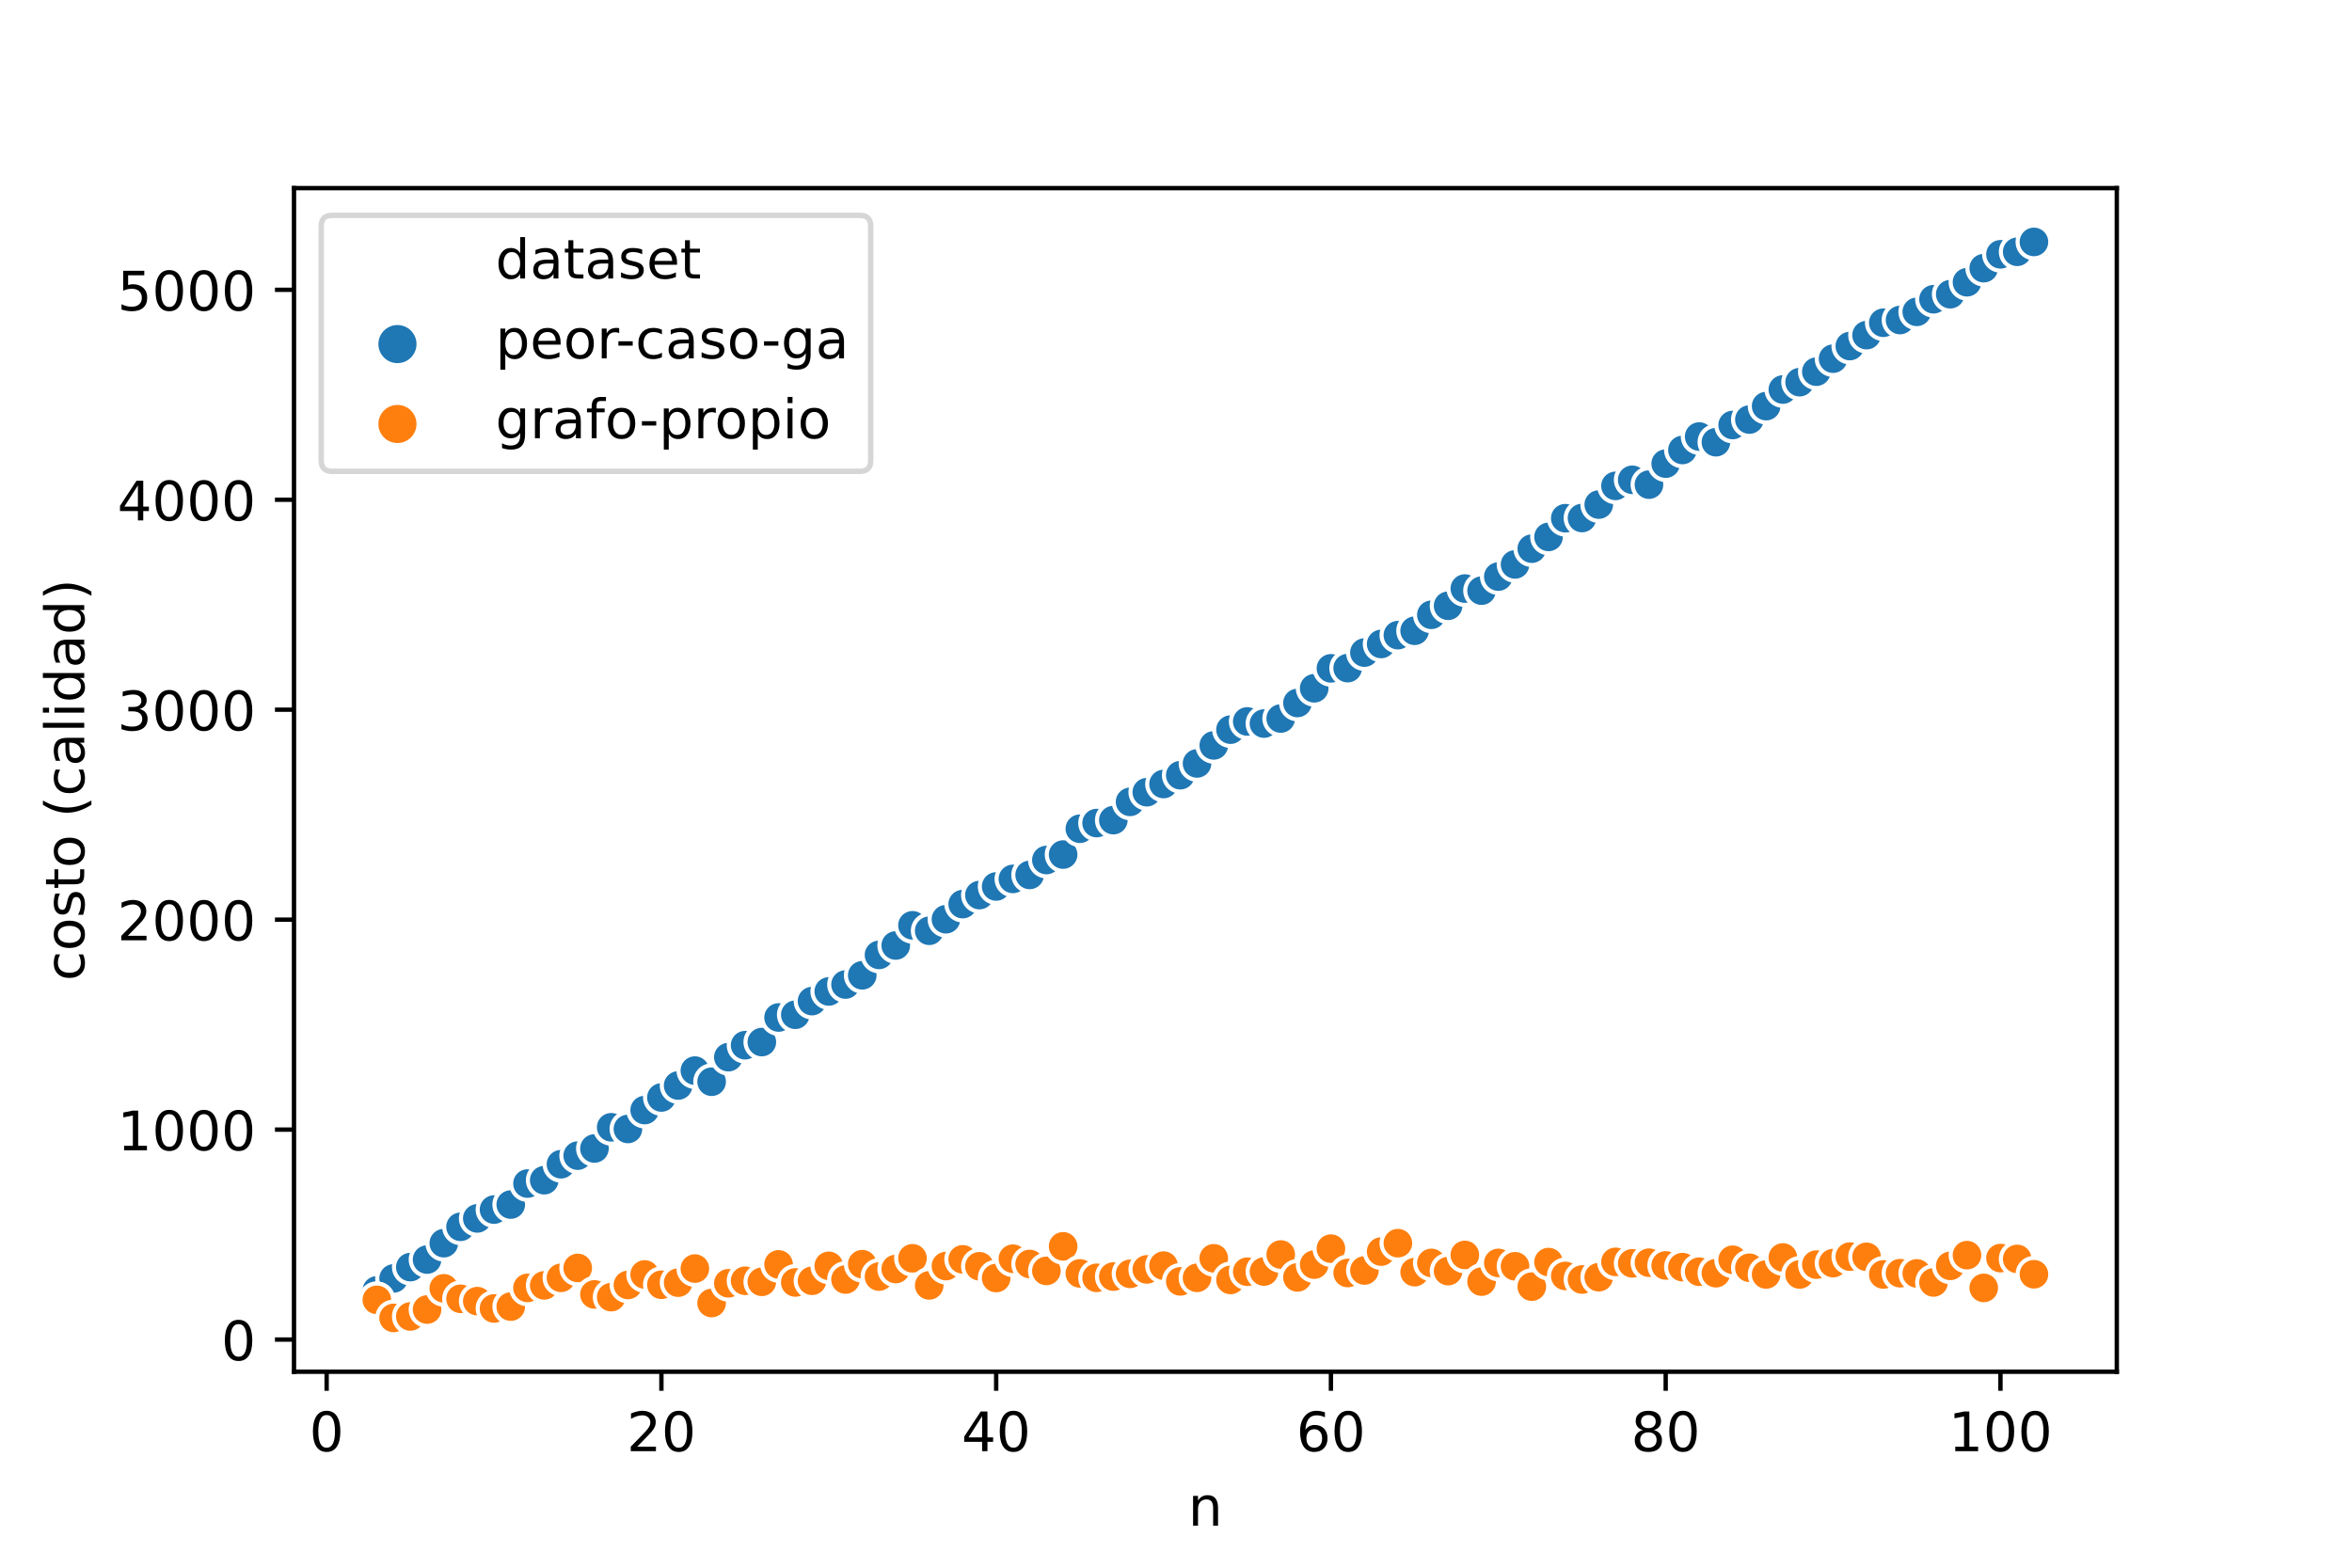 <?xml version="1.0" encoding="utf-8" standalone="no"?>
<!DOCTYPE svg PUBLIC "-//W3C//DTD SVG 1.1//EN"
  "http://www.w3.org/Graphics/SVG/1.1/DTD/svg11.dtd">
<!-- Created with matplotlib (https://matplotlib.org/) -->
<svg height="288pt" version="1.1" viewBox="0 0 432 288" width="432pt" xmlns="http://www.w3.org/2000/svg" xmlns:xlink="http://www.w3.org/1999/xlink">
 <defs>
  <style type="text/css">
*{stroke-linecap:butt;stroke-linejoin:round;}
  </style>
 </defs>
 <g id="figure_1">
  <g id="patch_1">
   <path d="M 0 288 
L 432 288 
L 432 0 
L 0 0 
z
" style="fill:#ffffff;"/>
  </g>
  <g id="axes_1">
   <g id="patch_2">
    <path d="M 54 252 
L 388.8 252 
L 388.8 34.56 
L 54 34.56 
z
" style="fill:#ffffff;"/>
   </g>
   <g id="PathCollection_1">
    <defs>
     <path d="M 0 3 
C 0.796 3 1.559 2.684 2.121 2.121 
C 2.684 1.559 3 0.796 3 0 
C 3 -0.796 2.684 -1.559 2.121 -2.121 
C 1.559 -2.684 0.796 -3 0 -3 
C -0.796 -3 -1.559 -2.684 -2.121 -2.121 
C -2.684 -1.559 -3 -0.796 -3 0 
C -3 0.796 -2.684 1.559 -2.121 2.121 
C -1.559 2.684 -0.796 3 0 3 
z
" id="C0_0_8b2df434d1"/>
    </defs>
    <g clip-path="url(#p5f7735f488)">
     <use style="fill:#1f77b4;stroke:#ffffff;stroke-width:0.75;" x="69.218" xlink:href="#C0_0_8b2df434d1" y="237.064"/>
    </g>
    <g clip-path="url(#p5f7735f488)">
     <use style="fill:#1f77b4;stroke:#ffffff;stroke-width:0.75;" x="72.293" xlink:href="#C0_0_8b2df434d1" y="234.865"/>
    </g>
    <g clip-path="url(#p5f7735f488)">
     <use style="fill:#1f77b4;stroke:#ffffff;stroke-width:0.75;" x="75.367" xlink:href="#C0_0_8b2df434d1" y="232.782"/>
    </g>
    <g clip-path="url(#p5f7735f488)">
     <use style="fill:#1f77b4;stroke:#ffffff;stroke-width:0.75;" x="78.441" xlink:href="#C0_0_8b2df434d1" y="231.394"/>
    </g>
    <g clip-path="url(#p5f7735f488)">
     <use style="fill:#1f77b4;stroke:#ffffff;stroke-width:0.75;" x="81.516" xlink:href="#C0_0_8b2df434d1" y="228.385"/>
    </g>
    <g clip-path="url(#p5f7735f488)">
     <use style="fill:#1f77b4;stroke:#ffffff;stroke-width:0.75;" x="84.59" xlink:href="#C0_0_8b2df434d1" y="225.377"/>
    </g>
    <g clip-path="url(#p5f7735f488)">
     <use style="fill:#1f77b4;stroke:#ffffff;stroke-width:0.75;" x="87.664" xlink:href="#C0_0_8b2df434d1" y="223.834"/>
    </g>
    <g clip-path="url(#p5f7735f488)">
     <use style="fill:#1f77b4;stroke:#ffffff;stroke-width:0.75;" x="90.739" xlink:href="#C0_0_8b2df434d1" y="222.214"/>
    </g>
    <g clip-path="url(#p5f7735f488)">
     <use style="fill:#1f77b4;stroke:#ffffff;stroke-width:0.75;" x="93.813" xlink:href="#C0_0_8b2df434d1" y="221.288"/>
    </g>
    <g clip-path="url(#p5f7735f488)">
     <use style="fill:#1f77b4;stroke:#ffffff;stroke-width:0.75;" x="96.888" xlink:href="#C0_0_8b2df434d1" y="217.431"/>
    </g>
    <g clip-path="url(#p5f7735f488)">
     <use style="fill:#1f77b4;stroke:#ffffff;stroke-width:0.75;" x="99.962" xlink:href="#C0_0_8b2df434d1" y="216.814"/>
    </g>
    <g clip-path="url(#p5f7735f488)">
     <use style="fill:#1f77b4;stroke:#ffffff;stroke-width:0.75;" x="103.036" xlink:href="#C0_0_8b2df434d1" y="213.883"/>
    </g>
    <g clip-path="url(#p5f7735f488)">
     <use style="fill:#1f77b4;stroke:#ffffff;stroke-width:0.75;" x="106.111" xlink:href="#C0_0_8b2df434d1" y="212.302"/>
    </g>
    <g clip-path="url(#p5f7735f488)">
     <use style="fill:#1f77b4;stroke:#ffffff;stroke-width:0.75;" x="109.185" xlink:href="#C0_0_8b2df434d1" y="210.99"/>
    </g>
    <g clip-path="url(#p5f7735f488)">
     <use style="fill:#1f77b4;stroke:#ffffff;stroke-width:0.75;" x="112.26" xlink:href="#C0_0_8b2df434d1" y="207.095"/>
    </g>
    <g clip-path="url(#p5f7735f488)">
     <use style="fill:#1f77b4;stroke:#ffffff;stroke-width:0.75;" x="115.334" xlink:href="#C0_0_8b2df434d1" y="207.403"/>
    </g>
    <g clip-path="url(#p5f7735f488)">
     <use style="fill:#1f77b4;stroke:#ffffff;stroke-width:0.75;" x="118.408" xlink:href="#C0_0_8b2df434d1" y="203.932"/>
    </g>
    <g clip-path="url(#p5f7735f488)">
     <use style="fill:#1f77b4;stroke:#ffffff;stroke-width:0.75;" x="121.483" xlink:href="#C0_0_8b2df434d1" y="201.618"/>
    </g>
    <g clip-path="url(#p5f7735f488)">
     <use style="fill:#1f77b4;stroke:#ffffff;stroke-width:0.75;" x="124.557" xlink:href="#C0_0_8b2df434d1" y="199.419"/>
    </g>
    <g clip-path="url(#p5f7735f488)">
     <use style="fill:#1f77b4;stroke:#ffffff;stroke-width:0.75;" x="127.631" xlink:href="#C0_0_8b2df434d1" y="196.681"/>
    </g>
    <g clip-path="url(#p5f7735f488)">
     <use style="fill:#1f77b4;stroke:#ffffff;stroke-width:0.75;" x="130.706" xlink:href="#C0_0_8b2df434d1" y="198.725"/>
    </g>
    <g clip-path="url(#p5f7735f488)">
     <use style="fill:#1f77b4;stroke:#ffffff;stroke-width:0.75;" x="133.78" xlink:href="#C0_0_8b2df434d1" y="194.212"/>
    </g>
    <g clip-path="url(#p5f7735f488)">
     <use style="fill:#1f77b4;stroke:#ffffff;stroke-width:0.75;" x="136.855" xlink:href="#C0_0_8b2df434d1" y="192.014"/>
    </g>
    <g clip-path="url(#p5f7735f488)">
     <use style="fill:#1f77b4;stroke:#ffffff;stroke-width:0.75;" x="139.929" xlink:href="#C0_0_8b2df434d1" y="191.435"/>
    </g>
    <g clip-path="url(#p5f7735f488)">
     <use style="fill:#1f77b4;stroke:#ffffff;stroke-width:0.75;" x="143.003" xlink:href="#C0_0_8b2df434d1" y="186.922"/>
    </g>
    <g clip-path="url(#p5f7735f488)">
     <use style="fill:#1f77b4;stroke:#ffffff;stroke-width:0.75;" x="146.078" xlink:href="#C0_0_8b2df434d1" y="186.421"/>
    </g>
    <g clip-path="url(#p5f7735f488)">
     <use style="fill:#1f77b4;stroke:#ffffff;stroke-width:0.75;" x="149.152" xlink:href="#C0_0_8b2df434d1" y="183.914"/>
    </g>
    <g clip-path="url(#p5f7735f488)">
     <use style="fill:#1f77b4;stroke:#ffffff;stroke-width:0.75;" x="152.226" xlink:href="#C0_0_8b2df434d1" y="182.14"/>
    </g>
    <g clip-path="url(#p5f7735f488)">
     <use style="fill:#1f77b4;stroke:#ffffff;stroke-width:0.75;" x="155.301" xlink:href="#C0_0_8b2df434d1" y="180.867"/>
    </g>
    <g clip-path="url(#p5f7735f488)">
     <use style="fill:#1f77b4;stroke:#ffffff;stroke-width:0.75;" x="158.375" xlink:href="#C0_0_8b2df434d1" y="179.17"/>
    </g>
    <g clip-path="url(#p5f7735f488)">
     <use style="fill:#1f77b4;stroke:#ffffff;stroke-width:0.75;" x="161.45" xlink:href="#C0_0_8b2df434d1" y="175.428"/>
    </g>
    <g clip-path="url(#p5f7735f488)">
     <use style="fill:#1f77b4;stroke:#ffffff;stroke-width:0.75;" x="164.524" xlink:href="#C0_0_8b2df434d1" y="173.693"/>
    </g>
    <g clip-path="url(#p5f7735f488)">
     <use style="fill:#1f77b4;stroke:#ffffff;stroke-width:0.75;" x="167.598" xlink:href="#C0_0_8b2df434d1" y="169.99"/>
    </g>
    <g clip-path="url(#p5f7735f488)">
     <use style="fill:#1f77b4;stroke:#ffffff;stroke-width:0.75;" x="170.673" xlink:href="#C0_0_8b2df434d1" y="170.993"/>
    </g>
    <g clip-path="url(#p5f7735f488)">
     <use style="fill:#1f77b4;stroke:#ffffff;stroke-width:0.75;" x="173.747" xlink:href="#C0_0_8b2df434d1" y="168.871"/>
    </g>
    <g clip-path="url(#p5f7735f488)">
     <use style="fill:#1f77b4;stroke:#ffffff;stroke-width:0.75;" x="176.821" xlink:href="#C0_0_8b2df434d1" y="166.094"/>
    </g>
    <g clip-path="url(#p5f7735f488)">
     <use style="fill:#1f77b4;stroke:#ffffff;stroke-width:0.75;" x="179.896" xlink:href="#C0_0_8b2df434d1" y="164.436"/>
    </g>
    <g clip-path="url(#p5f7735f488)">
     <use style="fill:#1f77b4;stroke:#ffffff;stroke-width:0.75;" x="182.97" xlink:href="#C0_0_8b2df434d1" y="162.854"/>
    </g>
    <g clip-path="url(#p5f7735f488)">
     <use style="fill:#1f77b4;stroke:#ffffff;stroke-width:0.75;" x="186.045" xlink:href="#C0_0_8b2df434d1" y="161.466"/>
    </g>
    <g clip-path="url(#p5f7735f488)">
     <use style="fill:#1f77b4;stroke:#ffffff;stroke-width:0.75;" x="189.119" xlink:href="#C0_0_8b2df434d1" y="160.733"/>
    </g>
    <g clip-path="url(#p5f7735f488)">
     <use style="fill:#1f77b4;stroke:#ffffff;stroke-width:0.75;" x="192.193" xlink:href="#C0_0_8b2df434d1" y="157.995"/>
    </g>
    <g clip-path="url(#p5f7735f488)">
     <use style="fill:#1f77b4;stroke:#ffffff;stroke-width:0.75;" x="195.268" xlink:href="#C0_0_8b2df434d1" y="156.992"/>
    </g>
    <g clip-path="url(#p5f7735f488)">
     <use style="fill:#1f77b4;stroke:#ffffff;stroke-width:0.75;" x="198.342" xlink:href="#C0_0_8b2df434d1" y="152.248"/>
    </g>
    <g clip-path="url(#p5f7735f488)">
     <use style="fill:#1f77b4;stroke:#ffffff;stroke-width:0.75;" x="201.417" xlink:href="#C0_0_8b2df434d1" y="151.206"/>
    </g>
    <g clip-path="url(#p5f7735f488)">
     <use style="fill:#1f77b4;stroke:#ffffff;stroke-width:0.75;" x="204.491" xlink:href="#C0_0_8b2df434d1" y="150.666"/>
    </g>
    <g clip-path="url(#p5f7735f488)">
     <use style="fill:#1f77b4;stroke:#ffffff;stroke-width:0.75;" x="207.565" xlink:href="#C0_0_8b2df434d1" y="147.311"/>
    </g>
    <g clip-path="url(#p5f7735f488)">
     <use style="fill:#1f77b4;stroke:#ffffff;stroke-width:0.75;" x="210.64" xlink:href="#C0_0_8b2df434d1" y="145.536"/>
    </g>
    <g clip-path="url(#p5f7735f488)">
     <use style="fill:#1f77b4;stroke:#ffffff;stroke-width:0.75;" x="213.714" xlink:href="#C0_0_8b2df434d1" y="144.032"/>
    </g>
    <g clip-path="url(#p5f7735f488)">
     <use style="fill:#1f77b4;stroke:#ffffff;stroke-width:0.75;" x="216.788" xlink:href="#C0_0_8b2df434d1" y="142.412"/>
    </g>
    <g clip-path="url(#p5f7735f488)">
     <use style="fill:#1f77b4;stroke:#ffffff;stroke-width:0.75;" x="219.863" xlink:href="#C0_0_8b2df434d1" y="140.252"/>
    </g>
    <g clip-path="url(#p5f7735f488)">
     <use style="fill:#1f77b4;stroke:#ffffff;stroke-width:0.75;" x="222.937" xlink:href="#C0_0_8b2df434d1" y="136.935"/>
    </g>
    <g clip-path="url(#p5f7735f488)">
     <use style="fill:#1f77b4;stroke:#ffffff;stroke-width:0.75;" x="226.012" xlink:href="#C0_0_8b2df434d1" y="134.042"/>
    </g>
    <g clip-path="url(#p5f7735f488)">
     <use style="fill:#1f77b4;stroke:#ffffff;stroke-width:0.75;" x="229.086" xlink:href="#C0_0_8b2df434d1" y="132.538"/>
    </g>
    <g clip-path="url(#p5f7735f488)">
     <use style="fill:#1f77b4;stroke:#ffffff;stroke-width:0.75;" x="232.16" xlink:href="#C0_0_8b2df434d1" y="132.924"/>
    </g>
    <g clip-path="url(#p5f7735f488)">
     <use style="fill:#1f77b4;stroke:#ffffff;stroke-width:0.75;" x="235.235" xlink:href="#C0_0_8b2df434d1" y="131.998"/>
    </g>
    <g clip-path="url(#p5f7735f488)">
     <use style="fill:#1f77b4;stroke:#ffffff;stroke-width:0.75;" x="238.309" xlink:href="#C0_0_8b2df434d1" y="129.144"/>
    </g>
    <g clip-path="url(#p5f7735f488)">
     <use style="fill:#1f77b4;stroke:#ffffff;stroke-width:0.75;" x="241.383" xlink:href="#C0_0_8b2df434d1" y="126.444"/>
    </g>
    <g clip-path="url(#p5f7735f488)">
     <use style="fill:#1f77b4;stroke:#ffffff;stroke-width:0.75;" x="244.458" xlink:href="#C0_0_8b2df434d1" y="122.78"/>
    </g>
    <g clip-path="url(#p5f7735f488)">
     <use style="fill:#1f77b4;stroke:#ffffff;stroke-width:0.75;" x="247.532" xlink:href="#C0_0_8b2df434d1" y="122.741"/>
    </g>
    <g clip-path="url(#p5f7735f488)">
     <use style="fill:#1f77b4;stroke:#ffffff;stroke-width:0.75;" x="250.607" xlink:href="#C0_0_8b2df434d1" y="119.887"/>
    </g>
    <g clip-path="url(#p5f7735f488)">
     <use style="fill:#1f77b4;stroke:#ffffff;stroke-width:0.75;" x="253.681" xlink:href="#C0_0_8b2df434d1" y="118.306"/>
    </g>
    <g clip-path="url(#p5f7735f488)">
     <use style="fill:#1f77b4;stroke:#ffffff;stroke-width:0.75;" x="256.755" xlink:href="#C0_0_8b2df434d1" y="116.686"/>
    </g>
    <g clip-path="url(#p5f7735f488)">
     <use style="fill:#1f77b4;stroke:#ffffff;stroke-width:0.75;" x="259.83" xlink:href="#C0_0_8b2df434d1" y="115.876"/>
    </g>
    <g clip-path="url(#p5f7735f488)">
     <use style="fill:#1f77b4;stroke:#ffffff;stroke-width:0.75;" x="262.904" xlink:href="#C0_0_8b2df434d1" y="112.944"/>
    </g>
    <g clip-path="url(#p5f7735f488)">
     <use style="fill:#1f77b4;stroke:#ffffff;stroke-width:0.75;" x="265.979" xlink:href="#C0_0_8b2df434d1" y="111.286"/>
    </g>
    <g clip-path="url(#p5f7735f488)">
     <use style="fill:#1f77b4;stroke:#ffffff;stroke-width:0.75;" x="269.053" xlink:href="#C0_0_8b2df434d1" y="108.123"/>
    </g>
    <g clip-path="url(#p5f7735f488)">
     <use style="fill:#1f77b4;stroke:#ffffff;stroke-width:0.75;" x="272.127" xlink:href="#C0_0_8b2df434d1" y="108.509"/>
    </g>
    <g clip-path="url(#p5f7735f488)">
     <use style="fill:#1f77b4;stroke:#ffffff;stroke-width:0.75;" x="275.202" xlink:href="#C0_0_8b2df434d1" y="105.925"/>
    </g>
    <g clip-path="url(#p5f7735f488)">
     <use style="fill:#1f77b4;stroke:#ffffff;stroke-width:0.75;" x="278.276" xlink:href="#C0_0_8b2df434d1" y="103.688"/>
    </g>
    <g clip-path="url(#p5f7735f488)">
     <use style="fill:#1f77b4;stroke:#ffffff;stroke-width:0.75;" x="281.35" xlink:href="#C0_0_8b2df434d1" y="100.795"/>
    </g>
    <g clip-path="url(#p5f7735f488)">
     <use style="fill:#1f77b4;stroke:#ffffff;stroke-width:0.75;" x="284.425" xlink:href="#C0_0_8b2df434d1" y="98.635"/>
    </g>
    <g clip-path="url(#p5f7735f488)">
     <use style="fill:#1f77b4;stroke:#ffffff;stroke-width:0.75;" x="287.499" xlink:href="#C0_0_8b2df434d1" y="95.202"/>
    </g>
    <g clip-path="url(#p5f7735f488)">
     <use style="fill:#1f77b4;stroke:#ffffff;stroke-width:0.75;" x="290.574" xlink:href="#C0_0_8b2df434d1" y="95.164"/>
    </g>
    <g clip-path="url(#p5f7735f488)">
     <use style="fill:#1f77b4;stroke:#ffffff;stroke-width:0.75;" x="293.648" xlink:href="#C0_0_8b2df434d1" y="92.695"/>
    </g>
    <g clip-path="url(#p5f7735f488)">
     <use style="fill:#1f77b4;stroke:#ffffff;stroke-width:0.75;" x="296.722" xlink:href="#C0_0_8b2df434d1" y="89.262"/>
    </g>
    <g clip-path="url(#p5f7735f488)">
     <use style="fill:#1f77b4;stroke:#ffffff;stroke-width:0.75;" x="299.797" xlink:href="#C0_0_8b2df434d1" y="88.144"/>
    </g>
    <g clip-path="url(#p5f7735f488)">
     <use style="fill:#1f77b4;stroke:#ffffff;stroke-width:0.75;" x="302.871" xlink:href="#C0_0_8b2df434d1" y="89.031"/>
    </g>
    <g clip-path="url(#p5f7735f488)">
     <use style="fill:#1f77b4;stroke:#ffffff;stroke-width:0.75;" x="305.945" xlink:href="#C0_0_8b2df434d1" y="85.174"/>
    </g>
    <g clip-path="url(#p5f7735f488)">
     <use style="fill:#1f77b4;stroke:#ffffff;stroke-width:0.75;" x="309.02" xlink:href="#C0_0_8b2df434d1" y="82.667"/>
    </g>
    <g clip-path="url(#p5f7735f488)">
     <use style="fill:#1f77b4;stroke:#ffffff;stroke-width:0.75;" x="312.094" xlink:href="#C0_0_8b2df434d1" y="80.198"/>
    </g>
    <g clip-path="url(#p5f7735f488)">
     <use style="fill:#1f77b4;stroke:#ffffff;stroke-width:0.75;" x="315.169" xlink:href="#C0_0_8b2df434d1" y="81.24"/>
    </g>
    <g clip-path="url(#p5f7735f488)">
     <use style="fill:#1f77b4;stroke:#ffffff;stroke-width:0.75;" x="318.243" xlink:href="#C0_0_8b2df434d1" y="78.077"/>
    </g>
    <g clip-path="url(#p5f7735f488)">
     <use style="fill:#1f77b4;stroke:#ffffff;stroke-width:0.75;" x="321.317" xlink:href="#C0_0_8b2df434d1" y="77.074"/>
    </g>
    <g clip-path="url(#p5f7735f488)">
     <use style="fill:#1f77b4;stroke:#ffffff;stroke-width:0.75;" x="324.392" xlink:href="#C0_0_8b2df434d1" y="74.606"/>
    </g>
    <g clip-path="url(#p5f7735f488)">
     <use style="fill:#1f77b4;stroke:#ffffff;stroke-width:0.75;" x="327.466" xlink:href="#C0_0_8b2df434d1" y="71.559"/>
    </g>
    <g clip-path="url(#p5f7735f488)">
     <use style="fill:#1f77b4;stroke:#ffffff;stroke-width:0.75;" x="330.54" xlink:href="#C0_0_8b2df434d1" y="70.209"/>
    </g>
    <g clip-path="url(#p5f7735f488)">
     <use style="fill:#1f77b4;stroke:#ffffff;stroke-width:0.75;" x="333.615" xlink:href="#C0_0_8b2df434d1" y="68.28"/>
    </g>
    <g clip-path="url(#p5f7735f488)">
     <use style="fill:#1f77b4;stroke:#ffffff;stroke-width:0.75;" x="336.689" xlink:href="#C0_0_8b2df434d1" y="65.889"/>
    </g>
    <g clip-path="url(#p5f7735f488)">
     <use style="fill:#1f77b4;stroke:#ffffff;stroke-width:0.75;" x="339.764" xlink:href="#C0_0_8b2df434d1" y="63.574"/>
    </g>
    <g clip-path="url(#p5f7735f488)">
     <use style="fill:#1f77b4;stroke:#ffffff;stroke-width:0.75;" x="342.838" xlink:href="#C0_0_8b2df434d1" y="61.569"/>
    </g>
    <g clip-path="url(#p5f7735f488)">
     <use style="fill:#1f77b4;stroke:#ffffff;stroke-width:0.75;" x="345.912" xlink:href="#C0_0_8b2df434d1" y="59.293"/>
    </g>
    <g clip-path="url(#p5f7735f488)">
     <use style="fill:#1f77b4;stroke:#ffffff;stroke-width:0.75;" x="348.987" xlink:href="#C0_0_8b2df434d1" y="58.792"/>
    </g>
    <g clip-path="url(#p5f7735f488)">
     <use style="fill:#1f77b4;stroke:#ffffff;stroke-width:0.75;" x="352.061" xlink:href="#C0_0_8b2df434d1" y="57.288"/>
    </g>
    <g clip-path="url(#p5f7735f488)">
     <use style="fill:#1f77b4;stroke:#ffffff;stroke-width:0.75;" x="355.136" xlink:href="#C0_0_8b2df434d1" y="54.973"/>
    </g>
    <g clip-path="url(#p5f7735f488)">
     <use style="fill:#1f77b4;stroke:#ffffff;stroke-width:0.75;" x="358.21" xlink:href="#C0_0_8b2df434d1" y="54.048"/>
    </g>
    <g clip-path="url(#p5f7735f488)">
     <use style="fill:#1f77b4;stroke:#ffffff;stroke-width:0.75;" x="361.284" xlink:href="#C0_0_8b2df434d1" y="51.849"/>
    </g>
    <g clip-path="url(#p5f7735f488)">
     <use style="fill:#1f77b4;stroke:#ffffff;stroke-width:0.75;" x="364.359" xlink:href="#C0_0_8b2df434d1" y="49.265"/>
    </g>
    <g clip-path="url(#p5f7735f488)">
     <use style="fill:#1f77b4;stroke:#ffffff;stroke-width:0.75;" x="367.433" xlink:href="#C0_0_8b2df434d1" y="46.719"/>
    </g>
    <g clip-path="url(#p5f7735f488)">
     <use style="fill:#1f77b4;stroke:#ffffff;stroke-width:0.75;" x="370.507" xlink:href="#C0_0_8b2df434d1" y="46.256"/>
    </g>
    <g clip-path="url(#p5f7735f488)">
     <use style="fill:#1f77b4;stroke:#ffffff;stroke-width:0.75;" x="373.582" xlink:href="#C0_0_8b2df434d1" y="44.444"/>
    </g>
    <g clip-path="url(#p5f7735f488)">
     <use style="fill:#ff7f0e;stroke:#ffffff;stroke-width:0.75;" x="69.218" xlink:href="#C0_0_8b2df434d1" y="238.799"/>
    </g>
    <g clip-path="url(#p5f7735f488)">
     <use style="fill:#ff7f0e;stroke:#ffffff;stroke-width:0.75;" x="72.293" xlink:href="#C0_0_8b2df434d1" y="242.116"/>
    </g>
    <g clip-path="url(#p5f7735f488)">
     <use style="fill:#ff7f0e;stroke:#ffffff;stroke-width:0.75;" x="75.367" xlink:href="#C0_0_8b2df434d1" y="241.846"/>
    </g>
    <g clip-path="url(#p5f7735f488)">
     <use style="fill:#ff7f0e;stroke:#ffffff;stroke-width:0.75;" x="78.441" xlink:href="#C0_0_8b2df434d1" y="240.574"/>
    </g>
    <g clip-path="url(#p5f7735f488)">
     <use style="fill:#ff7f0e;stroke:#ffffff;stroke-width:0.75;" x="81.516" xlink:href="#C0_0_8b2df434d1" y="236.678"/>
    </g>
    <g clip-path="url(#p5f7735f488)">
     <use style="fill:#ff7f0e;stroke:#ffffff;stroke-width:0.75;" x="84.59" xlink:href="#C0_0_8b2df434d1" y="238.606"/>
    </g>
    <g clip-path="url(#p5f7735f488)">
     <use style="fill:#ff7f0e;stroke:#ffffff;stroke-width:0.75;" x="87.664" xlink:href="#C0_0_8b2df434d1" y="239.031"/>
    </g>
    <g clip-path="url(#p5f7735f488)">
     <use style="fill:#ff7f0e;stroke:#ffffff;stroke-width:0.75;" x="90.739" xlink:href="#C0_0_8b2df434d1" y="240.381"/>
    </g>
    <g clip-path="url(#p5f7735f488)">
     <use style="fill:#ff7f0e;stroke:#ffffff;stroke-width:0.75;" x="93.813" xlink:href="#C0_0_8b2df434d1" y="240.034"/>
    </g>
    <g clip-path="url(#p5f7735f488)">
     <use style="fill:#ff7f0e;stroke:#ffffff;stroke-width:0.75;" x="96.888" xlink:href="#C0_0_8b2df434d1" y="236.601"/>
    </g>
    <g clip-path="url(#p5f7735f488)">
     <use style="fill:#ff7f0e;stroke:#ffffff;stroke-width:0.75;" x="99.962" xlink:href="#C0_0_8b2df434d1" y="236.138"/>
    </g>
    <g clip-path="url(#p5f7735f488)">
     <use style="fill:#ff7f0e;stroke:#ffffff;stroke-width:0.75;" x="103.036" xlink:href="#C0_0_8b2df434d1" y="234.749"/>
    </g>
    <g clip-path="url(#p5f7735f488)">
     <use style="fill:#ff7f0e;stroke:#ffffff;stroke-width:0.75;" x="106.111" xlink:href="#C0_0_8b2df434d1" y="232.937"/>
    </g>
    <g clip-path="url(#p5f7735f488)">
     <use style="fill:#ff7f0e;stroke:#ffffff;stroke-width:0.75;" x="109.185" xlink:href="#C0_0_8b2df434d1" y="237.796"/>
    </g>
    <g clip-path="url(#p5f7735f488)">
     <use style="fill:#ff7f0e;stroke:#ffffff;stroke-width:0.75;" x="112.26" xlink:href="#C0_0_8b2df434d1" y="238.298"/>
    </g>
    <g clip-path="url(#p5f7735f488)">
     <use style="fill:#ff7f0e;stroke:#ffffff;stroke-width:0.75;" x="115.334" xlink:href="#C0_0_8b2df434d1" y="236.061"/>
    </g>
    <g clip-path="url(#p5f7735f488)">
     <use style="fill:#ff7f0e;stroke:#ffffff;stroke-width:0.75;" x="118.408" xlink:href="#C0_0_8b2df434d1" y="234.132"/>
    </g>
    <g clip-path="url(#p5f7735f488)">
     <use style="fill:#ff7f0e;stroke:#ffffff;stroke-width:0.75;" x="121.483" xlink:href="#C0_0_8b2df434d1" y="236.022"/>
    </g>
    <g clip-path="url(#p5f7735f488)">
     <use style="fill:#ff7f0e;stroke:#ffffff;stroke-width:0.75;" x="124.557" xlink:href="#C0_0_8b2df434d1" y="235.637"/>
    </g>
    <g clip-path="url(#p5f7735f488)">
     <use style="fill:#ff7f0e;stroke:#ffffff;stroke-width:0.75;" x="127.631" xlink:href="#C0_0_8b2df434d1" y="233.052"/>
    </g>
    <g clip-path="url(#p5f7735f488)">
     <use style="fill:#ff7f0e;stroke:#ffffff;stroke-width:0.75;" x="130.706" xlink:href="#C0_0_8b2df434d1" y="239.378"/>
    </g>
    <g clip-path="url(#p5f7735f488)">
     <use style="fill:#ff7f0e;stroke:#ffffff;stroke-width:0.75;" x="133.78" xlink:href="#C0_0_8b2df434d1" y="235.752"/>
    </g>
    <g clip-path="url(#p5f7735f488)">
     <use style="fill:#ff7f0e;stroke:#ffffff;stroke-width:0.75;" x="136.855" xlink:href="#C0_0_8b2df434d1" y="235.289"/>
    </g>
    <g clip-path="url(#p5f7735f488)">
     <use style="fill:#ff7f0e;stroke:#ffffff;stroke-width:0.75;" x="139.929" xlink:href="#C0_0_8b2df434d1" y="235.482"/>
    </g>
    <g clip-path="url(#p5f7735f488)">
     <use style="fill:#ff7f0e;stroke:#ffffff;stroke-width:0.75;" x="143.003" xlink:href="#C0_0_8b2df434d1" y="232.281"/>
    </g>
    <g clip-path="url(#p5f7735f488)">
     <use style="fill:#ff7f0e;stroke:#ffffff;stroke-width:0.75;" x="146.078" xlink:href="#C0_0_8b2df434d1" y="235.598"/>
    </g>
    <g clip-path="url(#p5f7735f488)">
     <use style="fill:#ff7f0e;stroke:#ffffff;stroke-width:0.75;" x="149.152" xlink:href="#C0_0_8b2df434d1" y="235.289"/>
    </g>
    <g clip-path="url(#p5f7735f488)">
     <use style="fill:#ff7f0e;stroke:#ffffff;stroke-width:0.75;" x="152.226" xlink:href="#C0_0_8b2df434d1" y="232.551"/>
    </g>
    <g clip-path="url(#p5f7735f488)">
     <use style="fill:#ff7f0e;stroke:#ffffff;stroke-width:0.75;" x="155.301" xlink:href="#C0_0_8b2df434d1" y="235.058"/>
    </g>
    <g clip-path="url(#p5f7735f488)">
     <use style="fill:#ff7f0e;stroke:#ffffff;stroke-width:0.75;" x="158.375" xlink:href="#C0_0_8b2df434d1" y="232.242"/>
    </g>
    <g clip-path="url(#p5f7735f488)">
     <use style="fill:#ff7f0e;stroke:#ffffff;stroke-width:0.75;" x="161.45" xlink:href="#C0_0_8b2df434d1" y="234.518"/>
    </g>
    <g clip-path="url(#p5f7735f488)">
     <use style="fill:#ff7f0e;stroke:#ffffff;stroke-width:0.75;" x="164.524" xlink:href="#C0_0_8b2df434d1" y="233.129"/>
    </g>
    <g clip-path="url(#p5f7735f488)">
     <use style="fill:#ff7f0e;stroke:#ffffff;stroke-width:0.75;" x="167.598" xlink:href="#C0_0_8b2df434d1" y="231.162"/>
    </g>
    <g clip-path="url(#p5f7735f488)">
     <use style="fill:#ff7f0e;stroke:#ffffff;stroke-width:0.75;" x="170.673" xlink:href="#C0_0_8b2df434d1" y="236.138"/>
    </g>
    <g clip-path="url(#p5f7735f488)">
     <use style="fill:#ff7f0e;stroke:#ffffff;stroke-width:0.75;" x="173.747" xlink:href="#C0_0_8b2df434d1" y="232.59"/>
    </g>
    <g clip-path="url(#p5f7735f488)">
     <use style="fill:#ff7f0e;stroke:#ffffff;stroke-width:0.75;" x="176.821" xlink:href="#C0_0_8b2df434d1" y="231.355"/>
    </g>
    <g clip-path="url(#p5f7735f488)">
     <use style="fill:#ff7f0e;stroke:#ffffff;stroke-width:0.75;" x="179.896" xlink:href="#C0_0_8b2df434d1" y="232.628"/>
    </g>
    <g clip-path="url(#p5f7735f488)">
     <use style="fill:#ff7f0e;stroke:#ffffff;stroke-width:0.75;" x="182.97" xlink:href="#C0_0_8b2df434d1" y="234.788"/>
    </g>
    <g clip-path="url(#p5f7735f488)">
     <use style="fill:#ff7f0e;stroke:#ffffff;stroke-width:0.75;" x="186.045" xlink:href="#C0_0_8b2df434d1" y="231.24"/>
    </g>
    <g clip-path="url(#p5f7735f488)">
     <use style="fill:#ff7f0e;stroke:#ffffff;stroke-width:0.75;" x="189.119" xlink:href="#C0_0_8b2df434d1" y="232.204"/>
    </g>
    <g clip-path="url(#p5f7735f488)">
     <use style="fill:#ff7f0e;stroke:#ffffff;stroke-width:0.75;" x="192.193" xlink:href="#C0_0_8b2df434d1" y="233.477"/>
    </g>
    <g clip-path="url(#p5f7735f488)">
     <use style="fill:#ff7f0e;stroke:#ffffff;stroke-width:0.75;" x="195.268" xlink:href="#C0_0_8b2df434d1" y="228.964"/>
    </g>
    <g clip-path="url(#p5f7735f488)">
     <use style="fill:#ff7f0e;stroke:#ffffff;stroke-width:0.75;" x="198.342" xlink:href="#C0_0_8b2df434d1" y="233.939"/>
    </g>
    <g clip-path="url(#p5f7735f488)">
     <use style="fill:#ff7f0e;stroke:#ffffff;stroke-width:0.75;" x="201.417" xlink:href="#C0_0_8b2df434d1" y="234.749"/>
    </g>
    <g clip-path="url(#p5f7735f488)">
     <use style="fill:#ff7f0e;stroke:#ffffff;stroke-width:0.75;" x="204.491" xlink:href="#C0_0_8b2df434d1" y="234.518"/>
    </g>
    <g clip-path="url(#p5f7735f488)">
     <use style="fill:#ff7f0e;stroke:#ffffff;stroke-width:0.75;" x="207.565" xlink:href="#C0_0_8b2df434d1" y="234.017"/>
    </g>
    <g clip-path="url(#p5f7735f488)">
     <use style="fill:#ff7f0e;stroke:#ffffff;stroke-width:0.75;" x="210.64" xlink:href="#C0_0_8b2df434d1" y="233.207"/>
    </g>
    <g clip-path="url(#p5f7735f488)">
     <use style="fill:#ff7f0e;stroke:#ffffff;stroke-width:0.75;" x="213.714" xlink:href="#C0_0_8b2df434d1" y="232.512"/>
    </g>
    <g clip-path="url(#p5f7735f488)">
     <use style="fill:#ff7f0e;stroke:#ffffff;stroke-width:0.75;" x="216.788" xlink:href="#C0_0_8b2df434d1" y="235.405"/>
    </g>
    <g clip-path="url(#p5f7735f488)">
     <use style="fill:#ff7f0e;stroke:#ffffff;stroke-width:0.75;" x="219.863" xlink:href="#C0_0_8b2df434d1" y="234.749"/>
    </g>
    <g clip-path="url(#p5f7735f488)">
     <use style="fill:#ff7f0e;stroke:#ffffff;stroke-width:0.75;" x="222.937" xlink:href="#C0_0_8b2df434d1" y="231.162"/>
    </g>
    <g clip-path="url(#p5f7735f488)">
     <use style="fill:#ff7f0e;stroke:#ffffff;stroke-width:0.75;" x="226.012" xlink:href="#C0_0_8b2df434d1" y="235.135"/>
    </g>
    <g clip-path="url(#p5f7735f488)">
     <use style="fill:#ff7f0e;stroke:#ffffff;stroke-width:0.75;" x="229.086" xlink:href="#C0_0_8b2df434d1" y="233.631"/>
    </g>
    <g clip-path="url(#p5f7735f488)">
     <use style="fill:#ff7f0e;stroke:#ffffff;stroke-width:0.75;" x="232.16" xlink:href="#C0_0_8b2df434d1" y="233.592"/>
    </g>
    <g clip-path="url(#p5f7735f488)">
     <use style="fill:#ff7f0e;stroke:#ffffff;stroke-width:0.75;" x="235.235" xlink:href="#C0_0_8b2df434d1" y="230.468"/>
    </g>
    <g clip-path="url(#p5f7735f488)">
     <use style="fill:#ff7f0e;stroke:#ffffff;stroke-width:0.75;" x="238.309" xlink:href="#C0_0_8b2df434d1" y="234.672"/>
    </g>
    <g clip-path="url(#p5f7735f488)">
     <use style="fill:#ff7f0e;stroke:#ffffff;stroke-width:0.75;" x="241.383" xlink:href="#C0_0_8b2df434d1" y="232.32"/>
    </g>
    <g clip-path="url(#p5f7735f488)">
     <use style="fill:#ff7f0e;stroke:#ffffff;stroke-width:0.75;" x="244.458" xlink:href="#C0_0_8b2df434d1" y="229.388"/>
    </g>
    <g clip-path="url(#p5f7735f488)">
     <use style="fill:#ff7f0e;stroke:#ffffff;stroke-width:0.75;" x="247.532" xlink:href="#C0_0_8b2df434d1" y="233.862"/>
    </g>
    <g clip-path="url(#p5f7735f488)">
     <use style="fill:#ff7f0e;stroke:#ffffff;stroke-width:0.75;" x="250.607" xlink:href="#C0_0_8b2df434d1" y="233.399"/>
    </g>
    <g clip-path="url(#p5f7735f488)">
     <use style="fill:#ff7f0e;stroke:#ffffff;stroke-width:0.75;" x="253.681" xlink:href="#C0_0_8b2df434d1" y="229.928"/>
    </g>
    <g clip-path="url(#p5f7735f488)">
     <use style="fill:#ff7f0e;stroke:#ffffff;stroke-width:0.75;" x="256.755" xlink:href="#C0_0_8b2df434d1" y="228.385"/>
    </g>
    <g clip-path="url(#p5f7735f488)">
     <use style="fill:#ff7f0e;stroke:#ffffff;stroke-width:0.75;" x="259.83" xlink:href="#C0_0_8b2df434d1" y="233.708"/>
    </g>
    <g clip-path="url(#p5f7735f488)">
     <use style="fill:#ff7f0e;stroke:#ffffff;stroke-width:0.75;" x="262.904" xlink:href="#C0_0_8b2df434d1" y="232.011"/>
    </g>
    <g clip-path="url(#p5f7735f488)">
     <use style="fill:#ff7f0e;stroke:#ffffff;stroke-width:0.75;" x="265.979" xlink:href="#C0_0_8b2df434d1" y="233.515"/>
    </g>
    <g clip-path="url(#p5f7735f488)">
     <use style="fill:#ff7f0e;stroke:#ffffff;stroke-width:0.75;" x="269.053" xlink:href="#C0_0_8b2df434d1" y="230.545"/>
    </g>
    <g clip-path="url(#p5f7735f488)">
     <use style="fill:#ff7f0e;stroke:#ffffff;stroke-width:0.75;" x="272.127" xlink:href="#C0_0_8b2df434d1" y="235.444"/>
    </g>
    <g clip-path="url(#p5f7735f488)">
     <use style="fill:#ff7f0e;stroke:#ffffff;stroke-width:0.75;" x="275.202" xlink:href="#C0_0_8b2df434d1" y="232.011"/>
    </g>
    <g clip-path="url(#p5f7735f488)">
     <use style="fill:#ff7f0e;stroke:#ffffff;stroke-width:0.75;" x="278.276" xlink:href="#C0_0_8b2df434d1" y="232.628"/>
    </g>
    <g clip-path="url(#p5f7735f488)">
     <use style="fill:#ff7f0e;stroke:#ffffff;stroke-width:0.75;" x="281.35" xlink:href="#C0_0_8b2df434d1" y="236.369"/>
    </g>
    <g clip-path="url(#p5f7735f488)">
     <use style="fill:#ff7f0e;stroke:#ffffff;stroke-width:0.75;" x="284.425" xlink:href="#C0_0_8b2df434d1" y="231.857"/>
    </g>
    <g clip-path="url(#p5f7735f488)">
     <use style="fill:#ff7f0e;stroke:#ffffff;stroke-width:0.75;" x="287.499" xlink:href="#C0_0_8b2df434d1" y="234.402"/>
    </g>
    <g clip-path="url(#p5f7735f488)">
     <use style="fill:#ff7f0e;stroke:#ffffff;stroke-width:0.75;" x="290.574" xlink:href="#C0_0_8b2df434d1" y="235.058"/>
    </g>
    <g clip-path="url(#p5f7735f488)">
     <use style="fill:#ff7f0e;stroke:#ffffff;stroke-width:0.75;" x="293.648" xlink:href="#C0_0_8b2df434d1" y="234.634"/>
    </g>
    <g clip-path="url(#p5f7735f488)">
     <use style="fill:#ff7f0e;stroke:#ffffff;stroke-width:0.75;" x="296.722" xlink:href="#C0_0_8b2df434d1" y="231.818"/>
    </g>
    <g clip-path="url(#p5f7735f488)">
     <use style="fill:#ff7f0e;stroke:#ffffff;stroke-width:0.75;" x="299.797" xlink:href="#C0_0_8b2df434d1" y="232.088"/>
    </g>
    <g clip-path="url(#p5f7735f488)">
     <use style="fill:#ff7f0e;stroke:#ffffff;stroke-width:0.75;" x="302.871" xlink:href="#C0_0_8b2df434d1" y="231.972"/>
    </g>
    <g clip-path="url(#p5f7735f488)">
     <use style="fill:#ff7f0e;stroke:#ffffff;stroke-width:0.75;" x="305.945" xlink:href="#C0_0_8b2df434d1" y="232.474"/>
    </g>
    <g clip-path="url(#p5f7735f488)">
     <use style="fill:#ff7f0e;stroke:#ffffff;stroke-width:0.75;" x="309.02" xlink:href="#C0_0_8b2df434d1" y="232.782"/>
    </g>
    <g clip-path="url(#p5f7735f488)">
     <use style="fill:#ff7f0e;stroke:#ffffff;stroke-width:0.75;" x="312.094" xlink:href="#C0_0_8b2df434d1" y="233.631"/>
    </g>
    <g clip-path="url(#p5f7735f488)">
     <use style="fill:#ff7f0e;stroke:#ffffff;stroke-width:0.75;" x="315.169" xlink:href="#C0_0_8b2df434d1" y="233.901"/>
    </g>
    <g clip-path="url(#p5f7735f488)">
     <use style="fill:#ff7f0e;stroke:#ffffff;stroke-width:0.75;" x="318.243" xlink:href="#C0_0_8b2df434d1" y="231.432"/>
    </g>
    <g clip-path="url(#p5f7735f488)">
     <use style="fill:#ff7f0e;stroke:#ffffff;stroke-width:0.75;" x="321.317" xlink:href="#C0_0_8b2df434d1" y="232.898"/>
    </g>
    <g clip-path="url(#p5f7735f488)">
     <use style="fill:#ff7f0e;stroke:#ffffff;stroke-width:0.75;" x="324.392" xlink:href="#C0_0_8b2df434d1" y="234.132"/>
    </g>
    <g clip-path="url(#p5f7735f488)">
     <use style="fill:#ff7f0e;stroke:#ffffff;stroke-width:0.75;" x="327.466" xlink:href="#C0_0_8b2df434d1" y="231.008"/>
    </g>
    <g clip-path="url(#p5f7735f488)">
     <use style="fill:#ff7f0e;stroke:#ffffff;stroke-width:0.75;" x="330.54" xlink:href="#C0_0_8b2df434d1" y="234.132"/>
    </g>
    <g clip-path="url(#p5f7735f488)">
     <use style="fill:#ff7f0e;stroke:#ffffff;stroke-width:0.75;" x="333.615" xlink:href="#C0_0_8b2df434d1" y="232.32"/>
    </g>
    <g clip-path="url(#p5f7735f488)">
     <use style="fill:#ff7f0e;stroke:#ffffff;stroke-width:0.75;" x="336.689" xlink:href="#C0_0_8b2df434d1" y="232.05"/>
    </g>
    <g clip-path="url(#p5f7735f488)">
     <use style="fill:#ff7f0e;stroke:#ffffff;stroke-width:0.75;" x="339.764" xlink:href="#C0_0_8b2df434d1" y="230.854"/>
    </g>
    <g clip-path="url(#p5f7735f488)">
     <use style="fill:#ff7f0e;stroke:#ffffff;stroke-width:0.75;" x="342.838" xlink:href="#C0_0_8b2df434d1" y="230.892"/>
    </g>
    <g clip-path="url(#p5f7735f488)">
     <use style="fill:#ff7f0e;stroke:#ffffff;stroke-width:0.75;" x="345.912" xlink:href="#C0_0_8b2df434d1" y="234.132"/>
    </g>
    <g clip-path="url(#p5f7735f488)">
     <use style="fill:#ff7f0e;stroke:#ffffff;stroke-width:0.75;" x="348.987" xlink:href="#C0_0_8b2df434d1" y="233.901"/>
    </g>
    <g clip-path="url(#p5f7735f488)">
     <use style="fill:#ff7f0e;stroke:#ffffff;stroke-width:0.75;" x="352.061" xlink:href="#C0_0_8b2df434d1" y="233.939"/>
    </g>
    <g clip-path="url(#p5f7735f488)">
     <use style="fill:#ff7f0e;stroke:#ffffff;stroke-width:0.75;" x="355.136" xlink:href="#C0_0_8b2df434d1" y="235.598"/>
    </g>
    <g clip-path="url(#p5f7735f488)">
     <use style="fill:#ff7f0e;stroke:#ffffff;stroke-width:0.75;" x="358.21" xlink:href="#C0_0_8b2df434d1" y="232.551"/>
    </g>
    <g clip-path="url(#p5f7735f488)">
     <use style="fill:#ff7f0e;stroke:#ffffff;stroke-width:0.75;" x="361.284" xlink:href="#C0_0_8b2df434d1" y="230.584"/>
    </g>
    <g clip-path="url(#p5f7735f488)">
     <use style="fill:#ff7f0e;stroke:#ffffff;stroke-width:0.75;" x="364.359" xlink:href="#C0_0_8b2df434d1" y="236.601"/>
    </g>
    <g clip-path="url(#p5f7735f488)">
     <use style="fill:#ff7f0e;stroke:#ffffff;stroke-width:0.75;" x="367.433" xlink:href="#C0_0_8b2df434d1" y="231.124"/>
    </g>
    <g clip-path="url(#p5f7735f488)">
     <use style="fill:#ff7f0e;stroke:#ffffff;stroke-width:0.75;" x="370.507" xlink:href="#C0_0_8b2df434d1" y="231.278"/>
    </g>
    <g clip-path="url(#p5f7735f488)">
     <use style="fill:#ff7f0e;stroke:#ffffff;stroke-width:0.75;" x="373.582" xlink:href="#C0_0_8b2df434d1" y="234.094"/>
    </g>
    <g clip-path="url(#p5f7735f488)">
     <use style="fill:#ff7f0e;stroke:#ffffff;stroke-width:0.75;" x="69.218" xlink:href="#C0_0_8b2df434d1" y="238.799"/>
    </g>
    <g clip-path="url(#p5f7735f488)">
     <use style="fill:#ff7f0e;stroke:#ffffff;stroke-width:0.75;" x="72.293" xlink:href="#C0_0_8b2df434d1" y="242.116"/>
    </g>
    <g clip-path="url(#p5f7735f488)">
     <use style="fill:#ff7f0e;stroke:#ffffff;stroke-width:0.75;" x="75.367" xlink:href="#C0_0_8b2df434d1" y="241.846"/>
    </g>
    <g clip-path="url(#p5f7735f488)">
     <use style="fill:#ff7f0e;stroke:#ffffff;stroke-width:0.75;" x="78.441" xlink:href="#C0_0_8b2df434d1" y="240.574"/>
    </g>
    <g clip-path="url(#p5f7735f488)">
     <use style="fill:#ff7f0e;stroke:#ffffff;stroke-width:0.75;" x="81.516" xlink:href="#C0_0_8b2df434d1" y="236.678"/>
    </g>
    <g clip-path="url(#p5f7735f488)">
     <use style="fill:#ff7f0e;stroke:#ffffff;stroke-width:0.75;" x="84.59" xlink:href="#C0_0_8b2df434d1" y="238.606"/>
    </g>
    <g clip-path="url(#p5f7735f488)">
     <use style="fill:#ff7f0e;stroke:#ffffff;stroke-width:0.75;" x="87.664" xlink:href="#C0_0_8b2df434d1" y="239.031"/>
    </g>
    <g clip-path="url(#p5f7735f488)">
     <use style="fill:#ff7f0e;stroke:#ffffff;stroke-width:0.75;" x="90.739" xlink:href="#C0_0_8b2df434d1" y="240.381"/>
    </g>
    <g clip-path="url(#p5f7735f488)">
     <use style="fill:#ff7f0e;stroke:#ffffff;stroke-width:0.75;" x="93.813" xlink:href="#C0_0_8b2df434d1" y="240.034"/>
    </g>
    <g clip-path="url(#p5f7735f488)">
     <use style="fill:#ff7f0e;stroke:#ffffff;stroke-width:0.75;" x="96.888" xlink:href="#C0_0_8b2df434d1" y="236.601"/>
    </g>
    <g clip-path="url(#p5f7735f488)">
     <use style="fill:#ff7f0e;stroke:#ffffff;stroke-width:0.75;" x="99.962" xlink:href="#C0_0_8b2df434d1" y="236.138"/>
    </g>
    <g clip-path="url(#p5f7735f488)">
     <use style="fill:#ff7f0e;stroke:#ffffff;stroke-width:0.75;" x="103.036" xlink:href="#C0_0_8b2df434d1" y="234.749"/>
    </g>
    <g clip-path="url(#p5f7735f488)">
     <use style="fill:#ff7f0e;stroke:#ffffff;stroke-width:0.75;" x="106.111" xlink:href="#C0_0_8b2df434d1" y="232.937"/>
    </g>
    <g clip-path="url(#p5f7735f488)">
     <use style="fill:#ff7f0e;stroke:#ffffff;stroke-width:0.75;" x="109.185" xlink:href="#C0_0_8b2df434d1" y="237.796"/>
    </g>
    <g clip-path="url(#p5f7735f488)">
     <use style="fill:#ff7f0e;stroke:#ffffff;stroke-width:0.75;" x="112.26" xlink:href="#C0_0_8b2df434d1" y="238.298"/>
    </g>
    <g clip-path="url(#p5f7735f488)">
     <use style="fill:#ff7f0e;stroke:#ffffff;stroke-width:0.75;" x="115.334" xlink:href="#C0_0_8b2df434d1" y="236.061"/>
    </g>
    <g clip-path="url(#p5f7735f488)">
     <use style="fill:#ff7f0e;stroke:#ffffff;stroke-width:0.75;" x="118.408" xlink:href="#C0_0_8b2df434d1" y="234.132"/>
    </g>
    <g clip-path="url(#p5f7735f488)">
     <use style="fill:#ff7f0e;stroke:#ffffff;stroke-width:0.75;" x="121.483" xlink:href="#C0_0_8b2df434d1" y="236.022"/>
    </g>
    <g clip-path="url(#p5f7735f488)">
     <use style="fill:#ff7f0e;stroke:#ffffff;stroke-width:0.75;" x="124.557" xlink:href="#C0_0_8b2df434d1" y="235.637"/>
    </g>
    <g clip-path="url(#p5f7735f488)">
     <use style="fill:#ff7f0e;stroke:#ffffff;stroke-width:0.75;" x="127.631" xlink:href="#C0_0_8b2df434d1" y="233.052"/>
    </g>
    <g clip-path="url(#p5f7735f488)">
     <use style="fill:#ff7f0e;stroke:#ffffff;stroke-width:0.75;" x="130.706" xlink:href="#C0_0_8b2df434d1" y="239.378"/>
    </g>
    <g clip-path="url(#p5f7735f488)">
     <use style="fill:#ff7f0e;stroke:#ffffff;stroke-width:0.75;" x="133.78" xlink:href="#C0_0_8b2df434d1" y="235.752"/>
    </g>
    <g clip-path="url(#p5f7735f488)">
     <use style="fill:#ff7f0e;stroke:#ffffff;stroke-width:0.75;" x="136.855" xlink:href="#C0_0_8b2df434d1" y="235.289"/>
    </g>
    <g clip-path="url(#p5f7735f488)">
     <use style="fill:#ff7f0e;stroke:#ffffff;stroke-width:0.75;" x="139.929" xlink:href="#C0_0_8b2df434d1" y="235.482"/>
    </g>
    <g clip-path="url(#p5f7735f488)">
     <use style="fill:#ff7f0e;stroke:#ffffff;stroke-width:0.75;" x="143.003" xlink:href="#C0_0_8b2df434d1" y="232.281"/>
    </g>
    <g clip-path="url(#p5f7735f488)">
     <use style="fill:#ff7f0e;stroke:#ffffff;stroke-width:0.75;" x="146.078" xlink:href="#C0_0_8b2df434d1" y="235.598"/>
    </g>
    <g clip-path="url(#p5f7735f488)">
     <use style="fill:#ff7f0e;stroke:#ffffff;stroke-width:0.75;" x="149.152" xlink:href="#C0_0_8b2df434d1" y="235.289"/>
    </g>
    <g clip-path="url(#p5f7735f488)">
     <use style="fill:#ff7f0e;stroke:#ffffff;stroke-width:0.75;" x="152.226" xlink:href="#C0_0_8b2df434d1" y="232.551"/>
    </g>
    <g clip-path="url(#p5f7735f488)">
     <use style="fill:#ff7f0e;stroke:#ffffff;stroke-width:0.75;" x="155.301" xlink:href="#C0_0_8b2df434d1" y="235.058"/>
    </g>
    <g clip-path="url(#p5f7735f488)">
     <use style="fill:#ff7f0e;stroke:#ffffff;stroke-width:0.75;" x="158.375" xlink:href="#C0_0_8b2df434d1" y="232.242"/>
    </g>
    <g clip-path="url(#p5f7735f488)">
     <use style="fill:#ff7f0e;stroke:#ffffff;stroke-width:0.75;" x="161.45" xlink:href="#C0_0_8b2df434d1" y="234.518"/>
    </g>
    <g clip-path="url(#p5f7735f488)">
     <use style="fill:#ff7f0e;stroke:#ffffff;stroke-width:0.75;" x="164.524" xlink:href="#C0_0_8b2df434d1" y="233.129"/>
    </g>
    <g clip-path="url(#p5f7735f488)">
     <use style="fill:#ff7f0e;stroke:#ffffff;stroke-width:0.75;" x="167.598" xlink:href="#C0_0_8b2df434d1" y="231.162"/>
    </g>
    <g clip-path="url(#p5f7735f488)">
     <use style="fill:#ff7f0e;stroke:#ffffff;stroke-width:0.75;" x="170.673" xlink:href="#C0_0_8b2df434d1" y="236.138"/>
    </g>
    <g clip-path="url(#p5f7735f488)">
     <use style="fill:#ff7f0e;stroke:#ffffff;stroke-width:0.75;" x="173.747" xlink:href="#C0_0_8b2df434d1" y="232.59"/>
    </g>
    <g clip-path="url(#p5f7735f488)">
     <use style="fill:#ff7f0e;stroke:#ffffff;stroke-width:0.75;" x="176.821" xlink:href="#C0_0_8b2df434d1" y="231.355"/>
    </g>
    <g clip-path="url(#p5f7735f488)">
     <use style="fill:#ff7f0e;stroke:#ffffff;stroke-width:0.75;" x="179.896" xlink:href="#C0_0_8b2df434d1" y="232.628"/>
    </g>
    <g clip-path="url(#p5f7735f488)">
     <use style="fill:#ff7f0e;stroke:#ffffff;stroke-width:0.75;" x="182.97" xlink:href="#C0_0_8b2df434d1" y="234.788"/>
    </g>
    <g clip-path="url(#p5f7735f488)">
     <use style="fill:#ff7f0e;stroke:#ffffff;stroke-width:0.75;" x="186.045" xlink:href="#C0_0_8b2df434d1" y="231.24"/>
    </g>
    <g clip-path="url(#p5f7735f488)">
     <use style="fill:#ff7f0e;stroke:#ffffff;stroke-width:0.75;" x="189.119" xlink:href="#C0_0_8b2df434d1" y="232.204"/>
    </g>
    <g clip-path="url(#p5f7735f488)">
     <use style="fill:#ff7f0e;stroke:#ffffff;stroke-width:0.75;" x="192.193" xlink:href="#C0_0_8b2df434d1" y="233.477"/>
    </g>
    <g clip-path="url(#p5f7735f488)">
     <use style="fill:#ff7f0e;stroke:#ffffff;stroke-width:0.75;" x="195.268" xlink:href="#C0_0_8b2df434d1" y="228.964"/>
    </g>
    <g clip-path="url(#p5f7735f488)">
     <use style="fill:#ff7f0e;stroke:#ffffff;stroke-width:0.75;" x="198.342" xlink:href="#C0_0_8b2df434d1" y="233.939"/>
    </g>
    <g clip-path="url(#p5f7735f488)">
     <use style="fill:#ff7f0e;stroke:#ffffff;stroke-width:0.75;" x="201.417" xlink:href="#C0_0_8b2df434d1" y="234.749"/>
    </g>
    <g clip-path="url(#p5f7735f488)">
     <use style="fill:#ff7f0e;stroke:#ffffff;stroke-width:0.75;" x="204.491" xlink:href="#C0_0_8b2df434d1" y="234.518"/>
    </g>
    <g clip-path="url(#p5f7735f488)">
     <use style="fill:#ff7f0e;stroke:#ffffff;stroke-width:0.75;" x="207.565" xlink:href="#C0_0_8b2df434d1" y="234.017"/>
    </g>
    <g clip-path="url(#p5f7735f488)">
     <use style="fill:#ff7f0e;stroke:#ffffff;stroke-width:0.75;" x="210.64" xlink:href="#C0_0_8b2df434d1" y="233.207"/>
    </g>
    <g clip-path="url(#p5f7735f488)">
     <use style="fill:#ff7f0e;stroke:#ffffff;stroke-width:0.75;" x="213.714" xlink:href="#C0_0_8b2df434d1" y="232.512"/>
    </g>
    <g clip-path="url(#p5f7735f488)">
     <use style="fill:#ff7f0e;stroke:#ffffff;stroke-width:0.75;" x="216.788" xlink:href="#C0_0_8b2df434d1" y="235.405"/>
    </g>
    <g clip-path="url(#p5f7735f488)">
     <use style="fill:#ff7f0e;stroke:#ffffff;stroke-width:0.75;" x="219.863" xlink:href="#C0_0_8b2df434d1" y="234.749"/>
    </g>
    <g clip-path="url(#p5f7735f488)">
     <use style="fill:#ff7f0e;stroke:#ffffff;stroke-width:0.75;" x="222.937" xlink:href="#C0_0_8b2df434d1" y="231.162"/>
    </g>
    <g clip-path="url(#p5f7735f488)">
     <use style="fill:#ff7f0e;stroke:#ffffff;stroke-width:0.75;" x="226.012" xlink:href="#C0_0_8b2df434d1" y="235.135"/>
    </g>
    <g clip-path="url(#p5f7735f488)">
     <use style="fill:#ff7f0e;stroke:#ffffff;stroke-width:0.75;" x="229.086" xlink:href="#C0_0_8b2df434d1" y="233.631"/>
    </g>
    <g clip-path="url(#p5f7735f488)">
     <use style="fill:#ff7f0e;stroke:#ffffff;stroke-width:0.75;" x="232.16" xlink:href="#C0_0_8b2df434d1" y="233.592"/>
    </g>
    <g clip-path="url(#p5f7735f488)">
     <use style="fill:#ff7f0e;stroke:#ffffff;stroke-width:0.75;" x="235.235" xlink:href="#C0_0_8b2df434d1" y="230.468"/>
    </g>
    <g clip-path="url(#p5f7735f488)">
     <use style="fill:#ff7f0e;stroke:#ffffff;stroke-width:0.75;" x="238.309" xlink:href="#C0_0_8b2df434d1" y="234.672"/>
    </g>
    <g clip-path="url(#p5f7735f488)">
     <use style="fill:#ff7f0e;stroke:#ffffff;stroke-width:0.75;" x="241.383" xlink:href="#C0_0_8b2df434d1" y="232.32"/>
    </g>
    <g clip-path="url(#p5f7735f488)">
     <use style="fill:#ff7f0e;stroke:#ffffff;stroke-width:0.75;" x="244.458" xlink:href="#C0_0_8b2df434d1" y="229.388"/>
    </g>
    <g clip-path="url(#p5f7735f488)">
     <use style="fill:#ff7f0e;stroke:#ffffff;stroke-width:0.75;" x="247.532" xlink:href="#C0_0_8b2df434d1" y="233.862"/>
    </g>
    <g clip-path="url(#p5f7735f488)">
     <use style="fill:#ff7f0e;stroke:#ffffff;stroke-width:0.75;" x="250.607" xlink:href="#C0_0_8b2df434d1" y="233.399"/>
    </g>
    <g clip-path="url(#p5f7735f488)">
     <use style="fill:#ff7f0e;stroke:#ffffff;stroke-width:0.75;" x="253.681" xlink:href="#C0_0_8b2df434d1" y="229.928"/>
    </g>
    <g clip-path="url(#p5f7735f488)">
     <use style="fill:#ff7f0e;stroke:#ffffff;stroke-width:0.75;" x="256.755" xlink:href="#C0_0_8b2df434d1" y="228.385"/>
    </g>
    <g clip-path="url(#p5f7735f488)">
     <use style="fill:#ff7f0e;stroke:#ffffff;stroke-width:0.75;" x="259.83" xlink:href="#C0_0_8b2df434d1" y="233.708"/>
    </g>
    <g clip-path="url(#p5f7735f488)">
     <use style="fill:#ff7f0e;stroke:#ffffff;stroke-width:0.75;" x="262.904" xlink:href="#C0_0_8b2df434d1" y="232.011"/>
    </g>
    <g clip-path="url(#p5f7735f488)">
     <use style="fill:#ff7f0e;stroke:#ffffff;stroke-width:0.75;" x="265.979" xlink:href="#C0_0_8b2df434d1" y="233.515"/>
    </g>
    <g clip-path="url(#p5f7735f488)">
     <use style="fill:#ff7f0e;stroke:#ffffff;stroke-width:0.75;" x="269.053" xlink:href="#C0_0_8b2df434d1" y="230.545"/>
    </g>
    <g clip-path="url(#p5f7735f488)">
     <use style="fill:#ff7f0e;stroke:#ffffff;stroke-width:0.75;" x="272.127" xlink:href="#C0_0_8b2df434d1" y="235.444"/>
    </g>
    <g clip-path="url(#p5f7735f488)">
     <use style="fill:#ff7f0e;stroke:#ffffff;stroke-width:0.75;" x="275.202" xlink:href="#C0_0_8b2df434d1" y="232.011"/>
    </g>
    <g clip-path="url(#p5f7735f488)">
     <use style="fill:#ff7f0e;stroke:#ffffff;stroke-width:0.75;" x="278.276" xlink:href="#C0_0_8b2df434d1" y="232.628"/>
    </g>
    <g clip-path="url(#p5f7735f488)">
     <use style="fill:#ff7f0e;stroke:#ffffff;stroke-width:0.75;" x="281.35" xlink:href="#C0_0_8b2df434d1" y="236.369"/>
    </g>
    <g clip-path="url(#p5f7735f488)">
     <use style="fill:#ff7f0e;stroke:#ffffff;stroke-width:0.75;" x="284.425" xlink:href="#C0_0_8b2df434d1" y="231.857"/>
    </g>
    <g clip-path="url(#p5f7735f488)">
     <use style="fill:#ff7f0e;stroke:#ffffff;stroke-width:0.75;" x="287.499" xlink:href="#C0_0_8b2df434d1" y="234.402"/>
    </g>
    <g clip-path="url(#p5f7735f488)">
     <use style="fill:#ff7f0e;stroke:#ffffff;stroke-width:0.75;" x="290.574" xlink:href="#C0_0_8b2df434d1" y="235.058"/>
    </g>
    <g clip-path="url(#p5f7735f488)">
     <use style="fill:#ff7f0e;stroke:#ffffff;stroke-width:0.75;" x="293.648" xlink:href="#C0_0_8b2df434d1" y="234.634"/>
    </g>
    <g clip-path="url(#p5f7735f488)">
     <use style="fill:#ff7f0e;stroke:#ffffff;stroke-width:0.75;" x="296.722" xlink:href="#C0_0_8b2df434d1" y="231.818"/>
    </g>
    <g clip-path="url(#p5f7735f488)">
     <use style="fill:#ff7f0e;stroke:#ffffff;stroke-width:0.75;" x="299.797" xlink:href="#C0_0_8b2df434d1" y="232.088"/>
    </g>
    <g clip-path="url(#p5f7735f488)">
     <use style="fill:#ff7f0e;stroke:#ffffff;stroke-width:0.75;" x="302.871" xlink:href="#C0_0_8b2df434d1" y="231.972"/>
    </g>
    <g clip-path="url(#p5f7735f488)">
     <use style="fill:#ff7f0e;stroke:#ffffff;stroke-width:0.75;" x="305.945" xlink:href="#C0_0_8b2df434d1" y="232.474"/>
    </g>
    <g clip-path="url(#p5f7735f488)">
     <use style="fill:#ff7f0e;stroke:#ffffff;stroke-width:0.75;" x="309.02" xlink:href="#C0_0_8b2df434d1" y="232.782"/>
    </g>
    <g clip-path="url(#p5f7735f488)">
     <use style="fill:#ff7f0e;stroke:#ffffff;stroke-width:0.75;" x="312.094" xlink:href="#C0_0_8b2df434d1" y="233.631"/>
    </g>
    <g clip-path="url(#p5f7735f488)">
     <use style="fill:#ff7f0e;stroke:#ffffff;stroke-width:0.75;" x="315.169" xlink:href="#C0_0_8b2df434d1" y="233.901"/>
    </g>
    <g clip-path="url(#p5f7735f488)">
     <use style="fill:#ff7f0e;stroke:#ffffff;stroke-width:0.75;" x="318.243" xlink:href="#C0_0_8b2df434d1" y="231.432"/>
    </g>
    <g clip-path="url(#p5f7735f488)">
     <use style="fill:#ff7f0e;stroke:#ffffff;stroke-width:0.75;" x="321.317" xlink:href="#C0_0_8b2df434d1" y="232.898"/>
    </g>
    <g clip-path="url(#p5f7735f488)">
     <use style="fill:#ff7f0e;stroke:#ffffff;stroke-width:0.75;" x="324.392" xlink:href="#C0_0_8b2df434d1" y="234.132"/>
    </g>
    <g clip-path="url(#p5f7735f488)">
     <use style="fill:#ff7f0e;stroke:#ffffff;stroke-width:0.75;" x="327.466" xlink:href="#C0_0_8b2df434d1" y="231.008"/>
    </g>
    <g clip-path="url(#p5f7735f488)">
     <use style="fill:#ff7f0e;stroke:#ffffff;stroke-width:0.75;" x="330.54" xlink:href="#C0_0_8b2df434d1" y="234.132"/>
    </g>
    <g clip-path="url(#p5f7735f488)">
     <use style="fill:#ff7f0e;stroke:#ffffff;stroke-width:0.75;" x="333.615" xlink:href="#C0_0_8b2df434d1" y="232.32"/>
    </g>
    <g clip-path="url(#p5f7735f488)">
     <use style="fill:#ff7f0e;stroke:#ffffff;stroke-width:0.75;" x="336.689" xlink:href="#C0_0_8b2df434d1" y="232.05"/>
    </g>
    <g clip-path="url(#p5f7735f488)">
     <use style="fill:#ff7f0e;stroke:#ffffff;stroke-width:0.75;" x="339.764" xlink:href="#C0_0_8b2df434d1" y="230.854"/>
    </g>
    <g clip-path="url(#p5f7735f488)">
     <use style="fill:#ff7f0e;stroke:#ffffff;stroke-width:0.75;" x="342.838" xlink:href="#C0_0_8b2df434d1" y="230.892"/>
    </g>
    <g clip-path="url(#p5f7735f488)">
     <use style="fill:#ff7f0e;stroke:#ffffff;stroke-width:0.75;" x="345.912" xlink:href="#C0_0_8b2df434d1" y="234.132"/>
    </g>
    <g clip-path="url(#p5f7735f488)">
     <use style="fill:#ff7f0e;stroke:#ffffff;stroke-width:0.75;" x="348.987" xlink:href="#C0_0_8b2df434d1" y="233.901"/>
    </g>
    <g clip-path="url(#p5f7735f488)">
     <use style="fill:#ff7f0e;stroke:#ffffff;stroke-width:0.75;" x="352.061" xlink:href="#C0_0_8b2df434d1" y="233.939"/>
    </g>
    <g clip-path="url(#p5f7735f488)">
     <use style="fill:#ff7f0e;stroke:#ffffff;stroke-width:0.75;" x="355.136" xlink:href="#C0_0_8b2df434d1" y="235.598"/>
    </g>
    <g clip-path="url(#p5f7735f488)">
     <use style="fill:#ff7f0e;stroke:#ffffff;stroke-width:0.75;" x="358.21" xlink:href="#C0_0_8b2df434d1" y="232.551"/>
    </g>
    <g clip-path="url(#p5f7735f488)">
     <use style="fill:#ff7f0e;stroke:#ffffff;stroke-width:0.75;" x="361.284" xlink:href="#C0_0_8b2df434d1" y="230.584"/>
    </g>
    <g clip-path="url(#p5f7735f488)">
     <use style="fill:#ff7f0e;stroke:#ffffff;stroke-width:0.75;" x="364.359" xlink:href="#C0_0_8b2df434d1" y="236.601"/>
    </g>
    <g clip-path="url(#p5f7735f488)">
     <use style="fill:#ff7f0e;stroke:#ffffff;stroke-width:0.75;" x="367.433" xlink:href="#C0_0_8b2df434d1" y="231.124"/>
    </g>
    <g clip-path="url(#p5f7735f488)">
     <use style="fill:#ff7f0e;stroke:#ffffff;stroke-width:0.75;" x="370.507" xlink:href="#C0_0_8b2df434d1" y="231.278"/>
    </g>
    <g clip-path="url(#p5f7735f488)">
     <use style="fill:#ff7f0e;stroke:#ffffff;stroke-width:0.75;" x="373.582" xlink:href="#C0_0_8b2df434d1" y="234.094"/>
    </g>
   </g>
   <g id="PathCollection_2"/>
   <g id="PathCollection_3"/>
   <g id="PathCollection_4"/>
   <g id="matplotlib.axis_1">
    <g id="xtick_1">
     <g id="line2d_1">
      <defs>
       <path d="M 0 0 
L 0 3.5 
" id="m53df626fe9" style="stroke:#000000;stroke-width:0.8;"/>
      </defs>
      <g>
       <use style="stroke:#000000;stroke-width:0.8;" x="59.995" xlink:href="#m53df626fe9" y="252"/>
      </g>
     </g>
     <g id="text_1">
      <!-- 0 -->
      <defs>
       <path d="M 31.781 66.406 
Q 24.172 66.406 20.328 58.906 
Q 16.5 51.422 16.5 36.375 
Q 16.5 21.391 20.328 13.891 
Q 24.172 6.391 31.781 6.391 
Q 39.453 6.391 43.281 13.891 
Q 47.125 21.391 47.125 36.375 
Q 47.125 51.422 43.281 58.906 
Q 39.453 66.406 31.781 66.406 
z
M 31.781 74.219 
Q 44.047 74.219 50.516 64.516 
Q 56.984 54.828 56.984 36.375 
Q 56.984 17.969 50.516 8.266 
Q 44.047 -1.422 31.781 -1.422 
Q 19.531 -1.422 13.062 8.266 
Q 6.594 17.969 6.594 36.375 
Q 6.594 54.828 13.062 64.516 
Q 19.531 74.219 31.781 74.219 
z
" id="DejaVuSans-48"/>
      </defs>
      <g transform="translate(56.814 266.598)scale(0.1 -0.1)">
       <use xlink:href="#DejaVuSans-48"/>
      </g>
     </g>
    </g>
    <g id="xtick_2">
     <g id="line2d_2">
      <g>
       <use style="stroke:#000000;stroke-width:0.8;" x="121.483" xlink:href="#m53df626fe9" y="252"/>
      </g>
     </g>
     <g id="text_2">
      <!-- 20 -->
      <defs>
       <path d="M 19.188 8.297 
L 53.609 8.297 
L 53.609 0 
L 7.328 0 
L 7.328 8.297 
Q 12.938 14.109 22.625 23.891 
Q 32.328 33.688 34.812 36.531 
Q 39.547 41.844 41.422 45.531 
Q 43.312 49.219 43.312 52.781 
Q 43.312 58.594 39.234 62.25 
Q 35.156 65.922 28.609 65.922 
Q 23.969 65.922 18.812 64.312 
Q 13.672 62.703 7.812 59.422 
L 7.812 69.391 
Q 13.766 71.781 18.938 73 
Q 24.125 74.219 28.422 74.219 
Q 39.75 74.219 46.484 68.547 
Q 53.219 62.891 53.219 53.422 
Q 53.219 48.922 51.531 44.891 
Q 49.859 40.875 45.406 35.406 
Q 44.188 33.984 37.641 27.219 
Q 31.109 20.453 19.188 8.297 
z
" id="DejaVuSans-50"/>
      </defs>
      <g transform="translate(115.12 266.598)scale(0.1 -0.1)">
       <use xlink:href="#DejaVuSans-50"/>
       <use x="63.623" xlink:href="#DejaVuSans-48"/>
      </g>
     </g>
    </g>
    <g id="xtick_3">
     <g id="line2d_3">
      <g>
       <use style="stroke:#000000;stroke-width:0.8;" x="182.97" xlink:href="#m53df626fe9" y="252"/>
      </g>
     </g>
     <g id="text_3">
      <!-- 40 -->
      <defs>
       <path d="M 37.797 64.312 
L 12.891 25.391 
L 37.797 25.391 
z
M 35.203 72.906 
L 47.609 72.906 
L 47.609 25.391 
L 58.016 25.391 
L 58.016 17.188 
L 47.609 17.188 
L 47.609 0 
L 37.797 0 
L 37.797 17.188 
L 4.891 17.188 
L 4.891 26.703 
z
" id="DejaVuSans-52"/>
      </defs>
      <g transform="translate(176.608 266.598)scale(0.1 -0.1)">
       <use xlink:href="#DejaVuSans-52"/>
       <use x="63.623" xlink:href="#DejaVuSans-48"/>
      </g>
     </g>
    </g>
    <g id="xtick_4">
     <g id="line2d_4">
      <g>
       <use style="stroke:#000000;stroke-width:0.8;" x="244.458" xlink:href="#m53df626fe9" y="252"/>
      </g>
     </g>
     <g id="text_4">
      <!-- 60 -->
      <defs>
       <path d="M 33.016 40.375 
Q 26.375 40.375 22.484 35.828 
Q 18.609 31.297 18.609 23.391 
Q 18.609 15.531 22.484 10.953 
Q 26.375 6.391 33.016 6.391 
Q 39.656 6.391 43.531 10.953 
Q 47.406 15.531 47.406 23.391 
Q 47.406 31.297 43.531 35.828 
Q 39.656 40.375 33.016 40.375 
z
M 52.594 71.297 
L 52.594 62.312 
Q 48.875 64.062 45.094 64.984 
Q 41.312 65.922 37.594 65.922 
Q 27.828 65.922 22.672 59.328 
Q 17.531 52.734 16.797 39.406 
Q 19.672 43.656 24.016 45.922 
Q 28.375 48.188 33.594 48.188 
Q 44.578 48.188 50.953 41.516 
Q 57.328 34.859 57.328 23.391 
Q 57.328 12.156 50.688 5.359 
Q 44.047 -1.422 33.016 -1.422 
Q 20.359 -1.422 13.672 8.266 
Q 6.984 17.969 6.984 36.375 
Q 6.984 53.656 15.188 63.938 
Q 23.391 74.219 37.203 74.219 
Q 40.922 74.219 44.703 73.484 
Q 48.484 72.75 52.594 71.297 
z
" id="DejaVuSans-54"/>
      </defs>
      <g transform="translate(238.095 266.598)scale(0.1 -0.1)">
       <use xlink:href="#DejaVuSans-54"/>
       <use x="63.623" xlink:href="#DejaVuSans-48"/>
      </g>
     </g>
    </g>
    <g id="xtick_5">
     <g id="line2d_5">
      <g>
       <use style="stroke:#000000;stroke-width:0.8;" x="305.945" xlink:href="#m53df626fe9" y="252"/>
      </g>
     </g>
     <g id="text_5">
      <!-- 80 -->
      <defs>
       <path d="M 31.781 34.625 
Q 24.75 34.625 20.719 30.859 
Q 16.703 27.094 16.703 20.516 
Q 16.703 13.922 20.719 10.156 
Q 24.75 6.391 31.781 6.391 
Q 38.812 6.391 42.859 10.172 
Q 46.922 13.969 46.922 20.516 
Q 46.922 27.094 42.891 30.859 
Q 38.875 34.625 31.781 34.625 
z
M 21.922 38.812 
Q 15.578 40.375 12.031 44.719 
Q 8.5 49.078 8.5 55.328 
Q 8.5 64.062 14.719 69.141 
Q 20.953 74.219 31.781 74.219 
Q 42.672 74.219 48.875 69.141 
Q 55.078 64.062 55.078 55.328 
Q 55.078 49.078 51.531 44.719 
Q 48 40.375 41.703 38.812 
Q 48.828 37.156 52.797 32.312 
Q 56.781 27.484 56.781 20.516 
Q 56.781 9.906 50.312 4.234 
Q 43.844 -1.422 31.781 -1.422 
Q 19.734 -1.422 13.25 4.234 
Q 6.781 9.906 6.781 20.516 
Q 6.781 27.484 10.781 32.312 
Q 14.797 37.156 21.922 38.812 
z
M 18.312 54.391 
Q 18.312 48.734 21.844 45.562 
Q 25.391 42.391 31.781 42.391 
Q 38.141 42.391 41.719 45.562 
Q 45.312 48.734 45.312 54.391 
Q 45.312 60.062 41.719 63.234 
Q 38.141 66.406 31.781 66.406 
Q 25.391 66.406 21.844 63.234 
Q 18.312 60.062 18.312 54.391 
z
" id="DejaVuSans-56"/>
      </defs>
      <g transform="translate(299.583 266.598)scale(0.1 -0.1)">
       <use xlink:href="#DejaVuSans-56"/>
       <use x="63.623" xlink:href="#DejaVuSans-48"/>
      </g>
     </g>
    </g>
    <g id="xtick_6">
     <g id="line2d_6">
      <g>
       <use style="stroke:#000000;stroke-width:0.8;" x="367.433" xlink:href="#m53df626fe9" y="252"/>
      </g>
     </g>
     <g id="text_6">
      <!-- 100 -->
      <defs>
       <path d="M 12.406 8.297 
L 28.516 8.297 
L 28.516 63.922 
L 10.984 60.406 
L 10.984 69.391 
L 28.422 72.906 
L 38.281 72.906 
L 38.281 8.297 
L 54.391 8.297 
L 54.391 0 
L 12.406 0 
z
" id="DejaVuSans-49"/>
      </defs>
      <g transform="translate(357.889 266.598)scale(0.1 -0.1)">
       <use xlink:href="#DejaVuSans-49"/>
       <use x="63.623" xlink:href="#DejaVuSans-48"/>
       <use x="127.246" xlink:href="#DejaVuSans-48"/>
      </g>
     </g>
    </g>
    <g id="text_7">
     <!-- n -->
     <defs>
      <path d="M 54.891 33.016 
L 54.891 0 
L 45.906 0 
L 45.906 32.719 
Q 45.906 40.484 42.875 44.328 
Q 39.844 48.188 33.797 48.188 
Q 26.516 48.188 22.312 43.547 
Q 18.109 38.922 18.109 30.906 
L 18.109 0 
L 9.078 0 
L 9.078 54.688 
L 18.109 54.688 
L 18.109 46.188 
Q 21.344 51.125 25.703 53.562 
Q 30.078 56 35.797 56 
Q 45.219 56 50.047 50.172 
Q 54.891 44.344 54.891 33.016 
z
" id="DejaVuSans-110"/>
     </defs>
     <g transform="translate(218.231 280.277)scale(0.1 -0.1)">
      <use xlink:href="#DejaVuSans-110"/>
     </g>
    </g>
   </g>
   <g id="matplotlib.axis_2">
    <g id="ytick_1">
     <g id="line2d_7">
      <defs>
       <path d="M 0 0 
L -3.5 0 
" id="m81ff245b18" style="stroke:#000000;stroke-width:0.8;"/>
      </defs>
      <g>
       <use style="stroke:#000000;stroke-width:0.8;" x="54" xlink:href="#m81ff245b18" y="246.089"/>
      </g>
     </g>
     <g id="text_8">
      <!-- 0 -->
      <g transform="translate(40.638 249.888)scale(0.1 -0.1)">
       <use xlink:href="#DejaVuSans-48"/>
      </g>
     </g>
    </g>
    <g id="ytick_2">
     <g id="line2d_8">
      <g>
       <use style="stroke:#000000;stroke-width:0.8;" x="54" xlink:href="#m81ff245b18" y="207.519"/>
      </g>
     </g>
     <g id="text_9">
      <!-- 1000 -->
      <g transform="translate(21.55 211.318)scale(0.1 -0.1)">
       <use xlink:href="#DejaVuSans-49"/>
       <use x="63.623" xlink:href="#DejaVuSans-48"/>
       <use x="127.246" xlink:href="#DejaVuSans-48"/>
       <use x="190.869" xlink:href="#DejaVuSans-48"/>
      </g>
     </g>
    </g>
    <g id="ytick_3">
     <g id="line2d_9">
      <g>
       <use style="stroke:#000000;stroke-width:0.8;" x="54" xlink:href="#m81ff245b18" y="168.949"/>
      </g>
     </g>
     <g id="text_10">
      <!-- 2000 -->
      <g transform="translate(21.55 172.748)scale(0.1 -0.1)">
       <use xlink:href="#DejaVuSans-50"/>
       <use x="63.623" xlink:href="#DejaVuSans-48"/>
       <use x="127.246" xlink:href="#DejaVuSans-48"/>
       <use x="190.869" xlink:href="#DejaVuSans-48"/>
      </g>
     </g>
    </g>
    <g id="ytick_4">
     <g id="line2d_10">
      <g>
       <use style="stroke:#000000;stroke-width:0.8;" x="54" xlink:href="#m81ff245b18" y="130.378"/>
      </g>
     </g>
     <g id="text_11">
      <!-- 3000 -->
      <defs>
       <path d="M 40.578 39.312 
Q 47.656 37.797 51.625 33 
Q 55.609 28.219 55.609 21.188 
Q 55.609 10.406 48.188 4.484 
Q 40.766 -1.422 27.094 -1.422 
Q 22.516 -1.422 17.656 -0.516 
Q 12.797 0.391 7.625 2.203 
L 7.625 11.719 
Q 11.719 9.328 16.594 8.109 
Q 21.484 6.891 26.812 6.891 
Q 36.078 6.891 40.938 10.547 
Q 45.797 14.203 45.797 21.188 
Q 45.797 27.641 41.281 31.266 
Q 36.766 34.906 28.719 34.906 
L 20.219 34.906 
L 20.219 43.016 
L 29.109 43.016 
Q 36.375 43.016 40.234 45.922 
Q 44.094 48.828 44.094 54.297 
Q 44.094 59.906 40.109 62.906 
Q 36.141 65.922 28.719 65.922 
Q 24.656 65.922 20.016 65.031 
Q 15.375 64.156 9.812 62.312 
L 9.812 71.094 
Q 15.438 72.656 20.344 73.438 
Q 25.25 74.219 29.594 74.219 
Q 40.828 74.219 47.359 69.109 
Q 53.906 64.016 53.906 55.328 
Q 53.906 49.266 50.438 45.094 
Q 46.969 40.922 40.578 39.312 
z
" id="DejaVuSans-51"/>
      </defs>
      <g transform="translate(21.55 134.177)scale(0.1 -0.1)">
       <use xlink:href="#DejaVuSans-51"/>
       <use x="63.623" xlink:href="#DejaVuSans-48"/>
       <use x="127.246" xlink:href="#DejaVuSans-48"/>
       <use x="190.869" xlink:href="#DejaVuSans-48"/>
      </g>
     </g>
    </g>
    <g id="ytick_5">
     <g id="line2d_11">
      <g>
       <use style="stroke:#000000;stroke-width:0.8;" x="54" xlink:href="#m81ff245b18" y="91.808"/>
      </g>
     </g>
     <g id="text_12">
      <!-- 4000 -->
      <g transform="translate(21.55 95.607)scale(0.1 -0.1)">
       <use xlink:href="#DejaVuSans-52"/>
       <use x="63.623" xlink:href="#DejaVuSans-48"/>
       <use x="127.246" xlink:href="#DejaVuSans-48"/>
       <use x="190.869" xlink:href="#DejaVuSans-48"/>
      </g>
     </g>
    </g>
    <g id="ytick_6">
     <g id="line2d_12">
      <g>
       <use style="stroke:#000000;stroke-width:0.8;" x="54" xlink:href="#m81ff245b18" y="53.238"/>
      </g>
     </g>
     <g id="text_13">
      <!-- 5000 -->
      <defs>
       <path d="M 10.797 72.906 
L 49.516 72.906 
L 49.516 64.594 
L 19.828 64.594 
L 19.828 46.734 
Q 21.969 47.469 24.109 47.828 
Q 26.266 48.188 28.422 48.188 
Q 40.625 48.188 47.75 41.5 
Q 54.891 34.812 54.891 23.391 
Q 54.891 11.625 47.562 5.094 
Q 40.234 -1.422 26.906 -1.422 
Q 22.312 -1.422 17.547 -0.641 
Q 12.797 0.141 7.719 1.703 
L 7.719 11.625 
Q 12.109 9.234 16.797 8.062 
Q 21.484 6.891 26.703 6.891 
Q 35.156 6.891 40.078 11.328 
Q 45.016 15.766 45.016 23.391 
Q 45.016 31 40.078 35.438 
Q 35.156 39.891 26.703 39.891 
Q 22.75 39.891 18.812 39.016 
Q 14.891 38.141 10.797 36.281 
z
" id="DejaVuSans-53"/>
      </defs>
      <g transform="translate(21.55 57.037)scale(0.1 -0.1)">
       <use xlink:href="#DejaVuSans-53"/>
       <use x="63.623" xlink:href="#DejaVuSans-48"/>
       <use x="127.246" xlink:href="#DejaVuSans-48"/>
       <use x="190.869" xlink:href="#DejaVuSans-48"/>
      </g>
     </g>
    </g>
    <g id="text_14">
     <!-- costo (calidad) -->
     <defs>
      <path d="M 48.781 52.594 
L 48.781 44.188 
Q 44.969 46.297 41.141 47.344 
Q 37.312 48.391 33.406 48.391 
Q 24.656 48.391 19.812 42.844 
Q 14.984 37.312 14.984 27.297 
Q 14.984 17.281 19.812 11.734 
Q 24.656 6.203 33.406 6.203 
Q 37.312 6.203 41.141 7.25 
Q 44.969 8.297 48.781 10.406 
L 48.781 2.094 
Q 45.016 0.344 40.984 -0.531 
Q 36.969 -1.422 32.422 -1.422 
Q 20.062 -1.422 12.781 6.344 
Q 5.516 14.109 5.516 27.297 
Q 5.516 40.672 12.859 48.328 
Q 20.219 56 33.016 56 
Q 37.156 56 41.109 55.141 
Q 45.062 54.297 48.781 52.594 
z
" id="DejaVuSans-99"/>
      <path d="M 30.609 48.391 
Q 23.391 48.391 19.188 42.75 
Q 14.984 37.109 14.984 27.297 
Q 14.984 17.484 19.156 11.844 
Q 23.344 6.203 30.609 6.203 
Q 37.797 6.203 41.984 11.859 
Q 46.188 17.531 46.188 27.297 
Q 46.188 37.016 41.984 42.703 
Q 37.797 48.391 30.609 48.391 
z
M 30.609 56 
Q 42.328 56 49.016 48.375 
Q 55.719 40.766 55.719 27.297 
Q 55.719 13.875 49.016 6.219 
Q 42.328 -1.422 30.609 -1.422 
Q 18.844 -1.422 12.172 6.219 
Q 5.516 13.875 5.516 27.297 
Q 5.516 40.766 12.172 48.375 
Q 18.844 56 30.609 56 
z
" id="DejaVuSans-111"/>
      <path d="M 44.281 53.078 
L 44.281 44.578 
Q 40.484 46.531 36.375 47.5 
Q 32.281 48.484 27.875 48.484 
Q 21.188 48.484 17.844 46.438 
Q 14.5 44.391 14.5 40.281 
Q 14.5 37.156 16.891 35.375 
Q 19.281 33.594 26.516 31.984 
L 29.594 31.297 
Q 39.156 29.25 43.188 25.516 
Q 47.219 21.781 47.219 15.094 
Q 47.219 7.469 41.188 3.016 
Q 35.156 -1.422 24.609 -1.422 
Q 20.219 -1.422 15.453 -0.562 
Q 10.688 0.297 5.422 2 
L 5.422 11.281 
Q 10.406 8.688 15.234 7.391 
Q 20.062 6.109 24.812 6.109 
Q 31.156 6.109 34.562 8.281 
Q 37.984 10.453 37.984 14.406 
Q 37.984 18.062 35.516 20.016 
Q 33.062 21.969 24.703 23.781 
L 21.578 24.516 
Q 13.234 26.266 9.516 29.906 
Q 5.812 33.547 5.812 39.891 
Q 5.812 47.609 11.281 51.797 
Q 16.75 56 26.812 56 
Q 31.781 56 36.172 55.266 
Q 40.578 54.547 44.281 53.078 
z
" id="DejaVuSans-115"/>
      <path d="M 18.312 70.219 
L 18.312 54.688 
L 36.812 54.688 
L 36.812 47.703 
L 18.312 47.703 
L 18.312 18.016 
Q 18.312 11.328 20.141 9.422 
Q 21.969 7.516 27.594 7.516 
L 36.812 7.516 
L 36.812 0 
L 27.594 0 
Q 17.188 0 13.234 3.875 
Q 9.281 7.766 9.281 18.016 
L 9.281 47.703 
L 2.688 47.703 
L 2.688 54.688 
L 9.281 54.688 
L 9.281 70.219 
z
" id="DejaVuSans-116"/>
      <path id="DejaVuSans-32"/>
      <path d="M 31 75.875 
Q 24.469 64.656 21.281 53.656 
Q 18.109 42.672 18.109 31.391 
Q 18.109 20.125 21.312 9.062 
Q 24.516 -2 31 -13.188 
L 23.188 -13.188 
Q 15.875 -1.703 12.234 9.375 
Q 8.594 20.453 8.594 31.391 
Q 8.594 42.281 12.203 53.312 
Q 15.828 64.359 23.188 75.875 
z
" id="DejaVuSans-40"/>
      <path d="M 34.281 27.484 
Q 23.391 27.484 19.188 25 
Q 14.984 22.516 14.984 16.5 
Q 14.984 11.719 18.141 8.906 
Q 21.297 6.109 26.703 6.109 
Q 34.188 6.109 38.703 11.406 
Q 43.219 16.703 43.219 25.484 
L 43.219 27.484 
z
M 52.203 31.203 
L 52.203 0 
L 43.219 0 
L 43.219 8.297 
Q 40.141 3.328 35.547 0.953 
Q 30.953 -1.422 24.312 -1.422 
Q 15.922 -1.422 10.953 3.297 
Q 6 8.016 6 15.922 
Q 6 25.141 12.172 29.828 
Q 18.359 34.516 30.609 34.516 
L 43.219 34.516 
L 43.219 35.406 
Q 43.219 41.609 39.141 45 
Q 35.062 48.391 27.688 48.391 
Q 23 48.391 18.547 47.266 
Q 14.109 46.141 10.016 43.891 
L 10.016 52.203 
Q 14.938 54.109 19.578 55.047 
Q 24.219 56 28.609 56 
Q 40.484 56 46.344 49.844 
Q 52.203 43.703 52.203 31.203 
z
" id="DejaVuSans-97"/>
      <path d="M 9.422 75.984 
L 18.406 75.984 
L 18.406 0 
L 9.422 0 
z
" id="DejaVuSans-108"/>
      <path d="M 9.422 54.688 
L 18.406 54.688 
L 18.406 0 
L 9.422 0 
z
M 9.422 75.984 
L 18.406 75.984 
L 18.406 64.594 
L 9.422 64.594 
z
" id="DejaVuSans-105"/>
      <path d="M 45.406 46.391 
L 45.406 75.984 
L 54.391 75.984 
L 54.391 0 
L 45.406 0 
L 45.406 8.203 
Q 42.578 3.328 38.25 0.953 
Q 33.938 -1.422 27.875 -1.422 
Q 17.969 -1.422 11.734 6.484 
Q 5.516 14.406 5.516 27.297 
Q 5.516 40.188 11.734 48.094 
Q 17.969 56 27.875 56 
Q 33.938 56 38.25 53.625 
Q 42.578 51.266 45.406 46.391 
z
M 14.797 27.297 
Q 14.797 17.391 18.875 11.75 
Q 22.953 6.109 30.078 6.109 
Q 37.203 6.109 41.297 11.75 
Q 45.406 17.391 45.406 27.297 
Q 45.406 37.203 41.297 42.844 
Q 37.203 48.484 30.078 48.484 
Q 22.953 48.484 18.875 42.844 
Q 14.797 37.203 14.797 27.297 
z
" id="DejaVuSans-100"/>
      <path d="M 8.016 75.875 
L 15.828 75.875 
Q 23.141 64.359 26.781 53.312 
Q 30.422 42.281 30.422 31.391 
Q 30.422 20.453 26.781 9.375 
Q 23.141 -1.703 15.828 -13.188 
L 8.016 -13.188 
Q 14.5 -2 17.703 9.062 
Q 20.906 20.125 20.906 31.391 
Q 20.906 42.672 17.703 53.656 
Q 14.5 64.656 8.016 75.875 
z
" id="DejaVuSans-41"/>
     </defs>
     <g transform="translate(15.47 180.207)rotate(-90)scale(0.1 -0.1)">
      <use xlink:href="#DejaVuSans-99"/>
      <use x="54.98" xlink:href="#DejaVuSans-111"/>
      <use x="116.162" xlink:href="#DejaVuSans-115"/>
      <use x="168.262" xlink:href="#DejaVuSans-116"/>
      <use x="207.471" xlink:href="#DejaVuSans-111"/>
      <use x="268.652" xlink:href="#DejaVuSans-32"/>
      <use x="300.439" xlink:href="#DejaVuSans-40"/>
      <use x="339.453" xlink:href="#DejaVuSans-99"/>
      <use x="394.434" xlink:href="#DejaVuSans-97"/>
      <use x="455.713" xlink:href="#DejaVuSans-108"/>
      <use x="483.496" xlink:href="#DejaVuSans-105"/>
      <use x="511.279" xlink:href="#DejaVuSans-100"/>
      <use x="574.756" xlink:href="#DejaVuSans-97"/>
      <use x="636.035" xlink:href="#DejaVuSans-100"/>
      <use x="699.512" xlink:href="#DejaVuSans-41"/>
     </g>
    </g>
   </g>
   <g id="patch_3">
    <path d="M 54 252 
L 54 34.56 
" style="fill:none;stroke:#000000;stroke-linecap:square;stroke-linejoin:miter;stroke-width:0.8;"/>
   </g>
   <g id="patch_4">
    <path d="M 388.8 252 
L 388.8 34.56 
" style="fill:none;stroke:#000000;stroke-linecap:square;stroke-linejoin:miter;stroke-width:0.8;"/>
   </g>
   <g id="patch_5">
    <path d="M 54 252 
L 388.8 252 
" style="fill:none;stroke:#000000;stroke-linecap:square;stroke-linejoin:miter;stroke-width:0.8;"/>
   </g>
   <g id="patch_6">
    <path d="M 54 34.56 
L 388.8 34.56 
" style="fill:none;stroke:#000000;stroke-linecap:square;stroke-linejoin:miter;stroke-width:0.8;"/>
   </g>
   <g id="legend_1">
    <g id="patch_7">
     <path d="M 61 86.594 
L 157.928 86.594 
Q 159.928 86.594 159.928 84.594 
L 159.928 41.56 
Q 159.928 39.56 157.928 39.56 
L 61 39.56 
Q 59 39.56 59 41.56 
L 59 84.594 
Q 59 86.594 61 86.594 
z
" style="fill:#ffffff;opacity:0.8;stroke:#cccccc;stroke-linejoin:miter;"/>
    </g>
    <g id="PathCollection_5">
     <defs>
      <path id="me9f0f038a9" style="stroke:#ffffff;stroke-width:1.5;"/>
     </defs>
     <g>
      <use style="fill:#ffffff;stroke:#ffffff;stroke-width:1.5;" x="73" xlink:href="#me9f0f038a9" y="48.533"/>
     </g>
    </g>
    <g id="text_15">
     <!-- dataset -->
     <defs>
      <path d="M 56.203 29.594 
L 56.203 25.203 
L 14.891 25.203 
Q 15.484 15.922 20.484 11.062 
Q 25.484 6.203 34.422 6.203 
Q 39.594 6.203 44.453 7.469 
Q 49.312 8.734 54.109 11.281 
L 54.109 2.781 
Q 49.266 0.734 44.188 -0.344 
Q 39.109 -1.422 33.891 -1.422 
Q 20.797 -1.422 13.156 6.188 
Q 5.516 13.812 5.516 26.812 
Q 5.516 40.234 12.766 48.109 
Q 20.016 56 32.328 56 
Q 43.359 56 49.781 48.891 
Q 56.203 41.797 56.203 29.594 
z
M 47.219 32.234 
Q 47.125 39.594 43.094 43.984 
Q 39.062 48.391 32.422 48.391 
Q 24.906 48.391 20.391 44.141 
Q 15.875 39.891 15.188 32.172 
z
" id="DejaVuSans-101"/>
     </defs>
     <g transform="translate(91 51.158)scale(0.1 -0.1)">
      <use xlink:href="#DejaVuSans-100"/>
      <use x="63.477" xlink:href="#DejaVuSans-97"/>
      <use x="124.756" xlink:href="#DejaVuSans-116"/>
      <use x="163.965" xlink:href="#DejaVuSans-97"/>
      <use x="225.244" xlink:href="#DejaVuSans-115"/>
      <use x="277.344" xlink:href="#DejaVuSans-101"/>
      <use x="338.867" xlink:href="#DejaVuSans-116"/>
     </g>
    </g>
    <g id="PathCollection_6">
     <defs>
      <path d="M 0 3 
C 0.796 3 1.559 2.684 2.121 2.121 
C 2.684 1.559 3 0.796 3 0 
C 3 -0.796 2.684 -1.559 2.121 -2.121 
C 1.559 -2.684 0.796 -3 0 -3 
C -0.796 -3 -1.559 -2.684 -2.121 -2.121 
C -2.684 -1.559 -3 -0.796 -3 0 
C -3 0.796 -2.684 1.559 -2.121 2.121 
C -1.559 2.684 -0.796 3 0 3 
z
" id="me9f60cf0b8" style="stroke:#1f77b4;"/>
     </defs>
     <g>
      <use style="fill:#1f77b4;stroke:#1f77b4;" x="73" xlink:href="#me9f60cf0b8" y="63.212"/>
     </g>
    </g>
    <g id="text_16">
     <!-- peor-caso-ga -->
     <defs>
      <path d="M 18.109 8.203 
L 18.109 -20.797 
L 9.078 -20.797 
L 9.078 54.688 
L 18.109 54.688 
L 18.109 46.391 
Q 20.953 51.266 25.266 53.625 
Q 29.594 56 35.594 56 
Q 45.562 56 51.781 48.094 
Q 58.016 40.188 58.016 27.297 
Q 58.016 14.406 51.781 6.484 
Q 45.562 -1.422 35.594 -1.422 
Q 29.594 -1.422 25.266 0.953 
Q 20.953 3.328 18.109 8.203 
z
M 48.688 27.297 
Q 48.688 37.203 44.609 42.844 
Q 40.531 48.484 33.406 48.484 
Q 26.266 48.484 22.188 42.844 
Q 18.109 37.203 18.109 27.297 
Q 18.109 17.391 22.188 11.75 
Q 26.266 6.109 33.406 6.109 
Q 40.531 6.109 44.609 11.75 
Q 48.688 17.391 48.688 27.297 
z
" id="DejaVuSans-112"/>
      <path d="M 41.109 46.297 
Q 39.594 47.172 37.812 47.578 
Q 36.031 48 33.891 48 
Q 26.266 48 22.188 43.047 
Q 18.109 38.094 18.109 28.812 
L 18.109 0 
L 9.078 0 
L 9.078 54.688 
L 18.109 54.688 
L 18.109 46.188 
Q 20.953 51.172 25.484 53.578 
Q 30.031 56 36.531 56 
Q 37.453 56 38.578 55.875 
Q 39.703 55.766 41.062 55.516 
z
" id="DejaVuSans-114"/>
      <path d="M 4.891 31.391 
L 31.203 31.391 
L 31.203 23.391 
L 4.891 23.391 
z
" id="DejaVuSans-45"/>
      <path d="M 45.406 27.984 
Q 45.406 37.75 41.375 43.109 
Q 37.359 48.484 30.078 48.484 
Q 22.859 48.484 18.828 43.109 
Q 14.797 37.75 14.797 27.984 
Q 14.797 18.266 18.828 12.891 
Q 22.859 7.516 30.078 7.516 
Q 37.359 7.516 41.375 12.891 
Q 45.406 18.266 45.406 27.984 
z
M 54.391 6.781 
Q 54.391 -7.172 48.188 -13.984 
Q 42 -20.797 29.203 -20.797 
Q 24.469 -20.797 20.266 -20.094 
Q 16.062 -19.391 12.109 -17.922 
L 12.109 -9.188 
Q 16.062 -11.328 19.922 -12.344 
Q 23.781 -13.375 27.781 -13.375 
Q 36.625 -13.375 41.016 -8.766 
Q 45.406 -4.156 45.406 5.172 
L 45.406 9.625 
Q 42.625 4.781 38.281 2.391 
Q 33.938 0 27.875 0 
Q 17.828 0 11.672 7.656 
Q 5.516 15.328 5.516 27.984 
Q 5.516 40.672 11.672 48.328 
Q 17.828 56 27.875 56 
Q 33.938 56 38.281 53.609 
Q 42.625 51.219 45.406 46.391 
L 45.406 54.688 
L 54.391 54.688 
z
" id="DejaVuSans-103"/>
     </defs>
     <g transform="translate(91 65.837)scale(0.1 -0.1)">
      <use xlink:href="#DejaVuSans-112"/>
      <use x="63.477" xlink:href="#DejaVuSans-101"/>
      <use x="125" xlink:href="#DejaVuSans-111"/>
      <use x="186.182" xlink:href="#DejaVuSans-114"/>
      <use x="220.92" xlink:href="#DejaVuSans-45"/>
      <use x="257.004" xlink:href="#DejaVuSans-99"/>
      <use x="311.984" xlink:href="#DejaVuSans-97"/>
      <use x="373.264" xlink:href="#DejaVuSans-115"/>
      <use x="425.363" xlink:href="#DejaVuSans-111"/>
      <use x="488.42" xlink:href="#DejaVuSans-45"/>
      <use x="524.504" xlink:href="#DejaVuSans-103"/>
      <use x="587.98" xlink:href="#DejaVuSans-97"/>
     </g>
    </g>
    <g id="PathCollection_7">
     <defs>
      <path d="M 0 3 
C 0.796 3 1.559 2.684 2.121 2.121 
C 2.684 1.559 3 0.796 3 0 
C 3 -0.796 2.684 -1.559 2.121 -2.121 
C 1.559 -2.684 0.796 -3 0 -3 
C -0.796 -3 -1.559 -2.684 -2.121 -2.121 
C -2.684 -1.559 -3 -0.796 -3 0 
C -3 0.796 -2.684 1.559 -2.121 2.121 
C -1.559 2.684 -0.796 3 0 3 
z
" id="mdeec7601d7" style="stroke:#ff7f0e;"/>
     </defs>
     <g>
      <use style="fill:#ff7f0e;stroke:#ff7f0e;" x="73" xlink:href="#mdeec7601d7" y="77.89"/>
     </g>
    </g>
    <g id="text_17">
     <!-- grafo-propio -->
     <defs>
      <path d="M 37.109 75.984 
L 37.109 68.5 
L 28.516 68.5 
Q 23.688 68.5 21.797 66.547 
Q 19.922 64.594 19.922 59.516 
L 19.922 54.688 
L 34.719 54.688 
L 34.719 47.703 
L 19.922 47.703 
L 19.922 0 
L 10.891 0 
L 10.891 47.703 
L 2.297 47.703 
L 2.297 54.688 
L 10.891 54.688 
L 10.891 58.5 
Q 10.891 67.625 15.141 71.797 
Q 19.391 75.984 28.609 75.984 
z
" id="DejaVuSans-102"/>
     </defs>
     <g transform="translate(91 80.515)scale(0.1 -0.1)">
      <use xlink:href="#DejaVuSans-103"/>
      <use x="63.477" xlink:href="#DejaVuSans-114"/>
      <use x="104.59" xlink:href="#DejaVuSans-97"/>
      <use x="165.869" xlink:href="#DejaVuSans-102"/>
      <use x="201.074" xlink:href="#DejaVuSans-111"/>
      <use x="264.131" xlink:href="#DejaVuSans-45"/>
      <use x="300.215" xlink:href="#DejaVuSans-112"/>
      <use x="363.691" xlink:href="#DejaVuSans-114"/>
      <use x="402.555" xlink:href="#DejaVuSans-111"/>
      <use x="463.736" xlink:href="#DejaVuSans-112"/>
      <use x="527.213" xlink:href="#DejaVuSans-105"/>
      <use x="554.996" xlink:href="#DejaVuSans-111"/>
     </g>
    </g>
   </g>
  </g>
 </g>
 <defs>
  <clipPath id="p5f7735f488">
   <rect height="217.44" width="334.8" x="54" y="34.56"/>
  </clipPath>
 </defs>
</svg>
